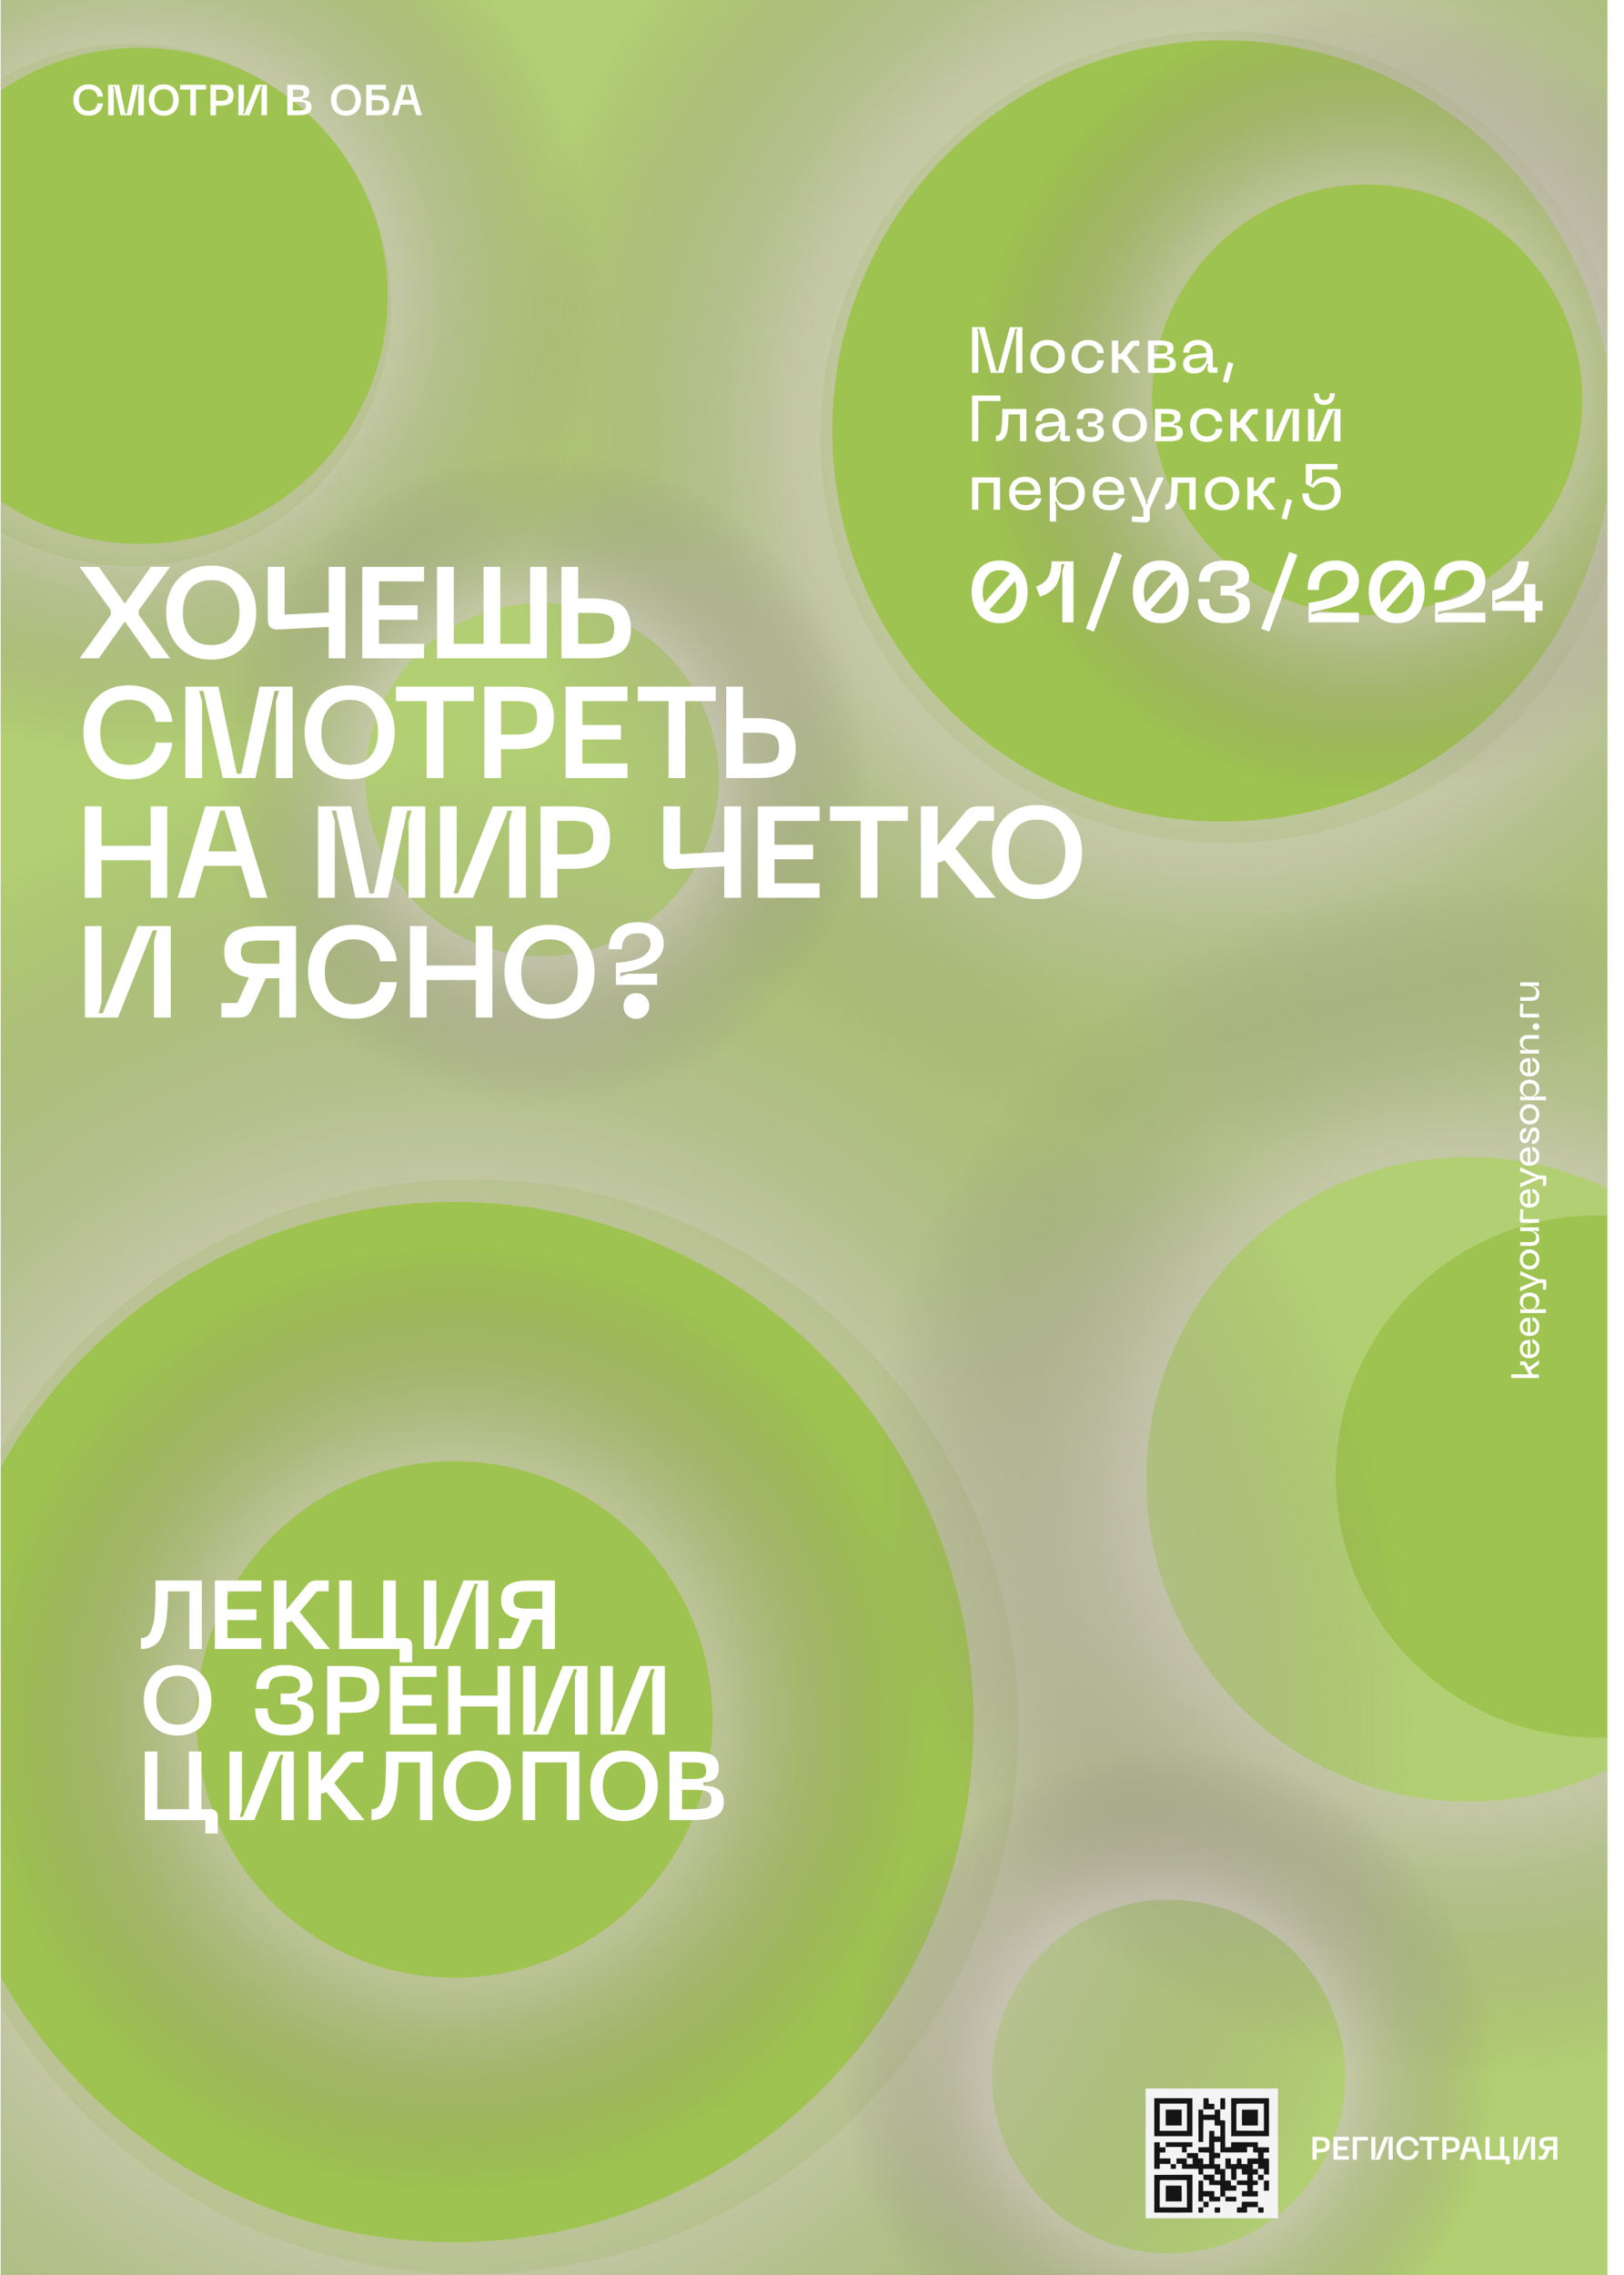 <svg width="95" height="133" viewBox="0 0 95 133" fill="none" xmlns="http://www.w3.org/2000/svg">
<g clip-path="url(#clip0_1410_515)">
<rect width="93.985" height="133" transform="translate(0.044)" fill="#9FC350"/>
<g filter="url(#filter0_f_1410_515)">
<path fill-rule="evenodd" clip-rule="evenodd" d="M-5.313 -9.635H95.596V71.214C94.879 71.111 94.147 71.057 93.402 71.057C84.973 71.057 78.14 77.89 78.14 86.32C78.14 94.749 84.973 101.582 93.402 101.582C94.147 101.582 94.879 101.528 95.596 101.425V133.001H-5.313V25.932C-2.614 30.232 2.17 33.089 7.621 33.089C16.05 33.089 22.884 26.256 22.884 17.827C22.884 9.398 16.05 2.565 7.621 2.565C2.17 2.565 -2.614 5.423 -5.313 9.722V-9.635ZM59.572 100.948C59.572 118.622 45.244 132.949 27.57 132.949C9.896 132.949 -4.431 118.622 -4.431 100.948C-4.431 83.274 9.896 68.946 27.57 68.946C45.244 68.946 59.572 83.274 59.572 100.948ZM71.707 49.279C84.808 49.279 95.429 38.659 95.429 25.558C95.429 12.457 84.808 1.836 71.707 1.836C58.606 1.836 47.986 12.457 47.986 25.558C47.986 38.659 58.606 49.279 71.707 49.279Z" fill="white" fill-opacity="0.2"/>
</g>
<g filter="url(#filter1_f_1410_515)">
<path fill-rule="evenodd" clip-rule="evenodd" d="M26.544 157.145C57.731 157.145 83.013 131.862 83.013 100.675C83.013 69.487 57.731 44.205 26.544 44.205C-4.644 44.205 -29.926 69.487 -29.926 100.675C-29.926 131.862 -4.644 157.145 26.544 157.145ZM26.544 131.082C43.337 131.082 56.95 117.469 56.95 100.675C56.95 83.882 43.337 70.269 26.544 70.269C9.751 70.269 -3.863 83.882 -3.863 100.675C-3.863 117.469 9.751 131.082 26.544 131.082Z" fill="url(#paint0_radial_1410_515)"/>
</g>
<g filter="url(#filter2_f_1410_515)">
<path fill-rule="evenodd" clip-rule="evenodd" d="M71.52 67.608C94.943 67.608 113.931 48.62 113.931 25.197C113.931 1.773 94.943 -17.215 71.52 -17.215C48.096 -17.215 29.108 1.773 29.108 25.197C29.108 48.62 48.096 67.608 71.52 67.608ZM71.52 48.033C84.132 48.033 94.357 37.809 94.357 25.196C94.357 12.584 84.132 2.359 71.52 2.359C58.907 2.359 48.683 12.584 48.683 25.196C48.683 37.809 58.907 48.033 71.52 48.033Z" fill="url(#paint1_radial_1410_515)"/>
</g>
<g filter="url(#filter3_f_1410_515)">
<path fill-rule="evenodd" clip-rule="evenodd" d="M8.179 44.229C23.053 44.229 35.111 32.171 35.111 17.297C35.111 2.423 23.053 -9.635 8.179 -9.635C-6.695 -9.635 -18.753 2.423 -18.753 17.297C-18.753 32.171 -6.695 44.229 8.179 44.229ZM8.179 31.797C16.188 31.797 22.68 25.304 22.68 17.295C22.68 9.286 16.188 2.794 8.179 2.794C0.17 2.794 -6.323 9.286 -6.323 17.295C-6.323 25.304 0.17 31.797 8.179 31.797Z" fill="url(#paint2_radial_1410_515)"/>
</g>
<g filter="url(#filter4_f_1410_515)">
<path fill-rule="evenodd" clip-rule="evenodd" d="M85.894 121.471C105.217 121.471 120.881 105.807 120.881 86.484C120.881 67.16 105.217 51.496 85.894 51.496C66.571 51.496 50.906 67.16 50.906 86.484C50.906 105.807 66.571 121.471 85.894 121.471ZM85.894 105.322C96.298 105.322 104.733 96.887 104.733 86.482C104.733 76.078 96.298 67.643 85.894 67.643C75.489 67.643 67.054 76.078 67.054 86.482C67.054 96.887 75.489 105.322 85.894 105.322Z" fill="url(#paint3_radial_1410_515)"/>
</g>
<g filter="url(#filter5_f_1410_515)">
<path fill-rule="evenodd" clip-rule="evenodd" d="M31.715 64.764C42.314 64.764 50.906 56.172 50.906 45.573C50.906 34.973 42.314 26.381 31.715 26.381C21.115 26.381 12.523 34.973 12.523 45.573C12.523 56.172 21.115 64.764 31.715 64.764ZM31.714 55.907C37.422 55.907 42.048 51.281 42.048 45.573C42.048 39.866 37.422 35.239 31.714 35.239C26.007 35.239 21.38 39.866 21.38 45.573C21.38 51.281 26.007 55.907 31.714 55.907Z" fill="url(#paint4_radial_1410_515)"/>
</g>
<g filter="url(#filter6_f_1410_515)">
<path fill-rule="evenodd" clip-rule="evenodd" d="M68.361 140.585C78.96 140.585 87.553 131.992 87.553 121.393C87.553 110.794 78.96 102.201 68.361 102.201C57.762 102.201 49.169 110.794 49.169 121.393C49.169 131.992 57.762 140.585 68.361 140.585ZM68.361 131.728C74.068 131.728 78.695 127.101 78.695 121.394C78.695 115.686 74.068 111.06 68.361 111.06C62.654 111.06 58.027 115.686 58.027 121.394C58.027 127.101 62.654 131.728 68.361 131.728Z" fill="url(#paint5_radial_1410_515)"/>
</g>
<g filter="url(#filter7_f_1410_515)">
<path fill-rule="evenodd" clip-rule="evenodd" d="M26.584 128.561C42.069 128.561 54.621 116.008 54.621 100.524C54.621 85.039 42.069 72.486 26.584 72.486C11.099 72.486 -1.453 85.039 -1.453 100.524C-1.453 116.008 11.099 128.561 26.584 128.561ZM26.584 115.622C34.922 115.622 41.681 108.863 41.681 100.525C41.681 92.187 34.922 85.428 26.584 85.428C18.247 85.428 11.487 92.187 11.487 100.525C11.487 108.863 18.247 115.622 26.584 115.622Z" fill="url(#paint6_radial_1410_515)"/>
</g>
<g filter="url(#filter8_f_1410_515)">
<path fill-rule="evenodd" clip-rule="evenodd" d="M79.97 46.755C92.882 46.755 103.348 36.289 103.348 23.378C103.348 10.466 92.882 0 79.97 0C67.059 0 56.593 10.466 56.593 23.378C56.593 36.289 67.059 46.755 79.97 46.755ZM79.971 35.966C86.923 35.966 92.559 30.33 92.559 23.378C92.559 16.426 86.923 10.79 79.971 10.79C73.019 10.79 67.383 16.426 67.383 23.378C67.383 30.33 73.019 35.966 79.971 35.966Z" fill="url(#paint7_radial_1410_515)"/>
</g>
<path d="M11.807 92.397V96.406H11.08V93.034H9.829C9.825 93.334 9.817 93.593 9.806 93.813C9.798 94.033 9.781 94.268 9.755 94.518C9.728 94.769 9.692 94.981 9.647 95.155C9.601 95.326 9.539 95.496 9.459 95.667C9.379 95.834 9.285 95.968 9.175 96.071C9.068 96.169 8.936 96.251 8.777 96.315C8.621 96.376 8.443 96.406 8.242 96.406V95.769C8.382 95.769 8.502 95.735 8.6 95.667C8.703 95.599 8.784 95.479 8.845 95.309C8.905 95.134 8.955 94.971 8.993 94.82C9.031 94.664 9.055 94.429 9.067 94.115C9.082 93.8 9.091 93.544 9.095 93.347C9.099 93.146 9.101 92.841 9.101 92.431C9.101 92.416 9.101 92.405 9.101 92.397H11.807ZM12.57 96.406V92.397H15.283V93.034H13.304V94.081H14.998V94.717H13.304V95.769H15.283V96.406H12.57ZM18.433 96.406L17.062 94.757C16.979 94.814 16.876 94.848 16.755 94.859V96.406H16.022V92.397H16.755V94.103L17.966 92.647C18.103 92.481 18.275 92.397 18.484 92.397H19.229V93.034H18.541L17.529 94.24L19.303 96.406H18.433ZM23.683 95.769C23.82 95.769 23.924 95.807 23.996 95.883C24.072 95.955 24.11 96.059 24.11 96.196V97.185H23.376V96.406H19.839V92.397H20.573V95.769H22.421V92.397H23.154V95.769H23.683ZM28.56 96.406H27.826V93.063L27.957 92.585H27.77L26.246 96.406H24.796V92.397H25.523V95.741L25.393 96.219H25.58L27.11 92.397H28.56V96.406ZM32.461 92.397V96.406H31.727V94.683H31.136L30.488 96.105C30.389 96.306 30.218 96.406 29.976 96.406H29.185V95.769H29.89L30.391 94.649C30.042 94.6 29.775 94.488 29.589 94.314C29.403 94.139 29.31 93.88 29.31 93.535C29.31 93.114 29.449 92.82 29.726 92.653C30.006 92.483 30.408 92.397 30.931 92.397H32.461ZM31.727 94.046V93.034H30.857C30.569 93.034 30.36 93.066 30.232 93.131C30.107 93.195 30.044 93.33 30.044 93.535C30.044 93.743 30.107 93.882 30.232 93.95C30.36 94.014 30.569 94.046 30.857 94.046H31.727ZM8.947 100.883C8.591 100.493 8.413 99.998 8.413 99.399C8.413 98.8 8.591 98.307 8.947 97.92C9.307 97.534 9.789 97.34 10.392 97.34C10.994 97.34 11.474 97.536 11.83 97.926C12.187 98.313 12.365 98.804 12.365 99.399C12.365 99.998 12.187 100.493 11.83 100.883C11.474 101.27 10.994 101.463 10.392 101.463C9.789 101.463 9.307 101.27 8.947 100.883ZM9.465 98.364C9.252 98.618 9.146 98.963 9.146 99.399C9.146 99.835 9.252 100.182 9.465 100.44C9.677 100.697 9.986 100.826 10.392 100.826C10.797 100.826 11.104 100.697 11.313 100.44C11.525 100.182 11.631 99.835 11.631 99.399C11.631 98.963 11.525 98.618 11.313 98.364C11.1 98.106 10.793 97.977 10.392 97.977C9.986 97.977 9.677 98.106 9.465 98.364ZM14.926 99.877H15.66C15.66 100.233 15.739 100.481 15.899 100.622C16.058 100.758 16.329 100.826 16.712 100.826C17.026 100.826 17.254 100.777 17.394 100.678C17.538 100.58 17.61 100.426 17.61 100.218C17.61 99.835 17.398 99.643 16.973 99.643H16.416V99.007H16.973C17.36 99.007 17.553 98.842 17.553 98.512C17.553 98.334 17.489 98.201 17.36 98.114C17.235 98.023 17.019 97.977 16.712 97.977C16.344 97.977 16.086 98.036 15.938 98.154C15.791 98.271 15.717 98.466 15.717 98.739H14.983C14.983 98.269 15.137 97.919 15.444 97.687C15.751 97.456 16.174 97.34 16.712 97.34C17.197 97.34 17.58 97.435 17.86 97.625C18.145 97.814 18.287 98.078 18.287 98.415C18.287 98.673 18.211 98.861 18.059 98.978C17.912 99.096 17.694 99.179 17.406 99.228V99.416C17.553 99.442 17.675 99.471 17.77 99.501C17.868 99.532 17.965 99.579 18.059 99.643C18.158 99.704 18.23 99.789 18.276 99.899C18.321 100.009 18.344 100.146 18.344 100.309C18.344 100.68 18.196 100.966 17.9 101.167C17.605 101.365 17.208 101.463 16.712 101.463C16.158 101.463 15.722 101.338 15.404 101.088C15.085 100.834 14.926 100.43 14.926 99.877ZM20.453 97.397C20.669 97.397 20.859 97.409 21.022 97.431C21.189 97.45 21.348 97.49 21.5 97.551C21.651 97.608 21.774 97.687 21.869 97.79C21.968 97.888 22.045 98.019 22.102 98.182C22.159 98.345 22.188 98.538 22.188 98.762C22.188 99.043 22.146 99.276 22.062 99.462C21.983 99.647 21.86 99.789 21.693 99.888C21.53 99.983 21.352 100.049 21.158 100.087C20.965 100.121 20.73 100.138 20.453 100.138H19.873V101.406H19.14L19.14 97.397H20.453ZM20.493 99.501C20.83 99.501 21.075 99.454 21.227 99.359C21.378 99.264 21.454 99.065 21.454 98.762C21.454 98.463 21.378 98.267 21.227 98.176C21.075 98.082 20.83 98.034 20.493 98.034H19.873V99.501H20.493ZM22.819 101.406L22.819 97.397H25.531V98.034H23.552V99.081H25.247V99.717H23.552V100.769H25.531V101.406H22.819ZM29.103 97.397H29.831V101.406H29.103V99.763H26.948V101.406H26.214V97.397H26.948V99.126H29.103V97.397ZM34.363 101.406H33.629V98.063L33.76 97.585H33.572L32.048 101.406H30.598V97.397H31.326V100.741L31.195 101.219H31.383L32.913 97.397H34.363V101.406ZM38.891 101.406H38.158V98.063L38.289 97.585H38.101L36.577 101.406H35.127V97.397H35.855V100.741L35.724 101.219H35.912L37.441 97.397H38.891V101.406ZM12.313 105.769C12.45 105.769 12.554 105.807 12.626 105.883C12.702 105.955 12.74 106.059 12.74 106.196L12.74 107.185H12.007V106.406H8.469V102.397H9.203V105.769H11.051V102.397H11.785V105.769H12.313ZM17.19 106.406H16.457V103.063L16.587 102.585H16.4L14.876 106.406H13.426L13.426 102.397H14.154V105.741L14.023 106.219H14.21L15.74 102.397H17.19V106.406ZM20.454 106.406L19.084 104.757C19 104.814 18.898 104.848 18.776 104.86V106.406H18.043V102.397H18.776V104.103L19.988 102.647C20.124 102.481 20.297 102.397 20.505 102.397H21.25V103.034H20.562L19.55 104.24L21.324 106.406H20.454ZM25.293 102.397L25.293 106.406H24.565L24.565 103.034H23.314C23.31 103.334 23.303 103.593 23.291 103.813C23.284 104.033 23.267 104.268 23.24 104.518C23.214 104.769 23.178 104.981 23.132 105.155C23.087 105.326 23.024 105.496 22.945 105.667C22.865 105.834 22.77 105.968 22.66 106.071C22.554 106.169 22.421 106.251 22.262 106.315C22.107 106.376 21.928 106.406 21.728 106.406V105.769C21.868 105.769 21.987 105.735 22.086 105.667C22.188 105.599 22.27 105.479 22.33 105.309C22.391 105.134 22.44 104.971 22.478 104.82C22.516 104.664 22.541 104.429 22.552 104.115C22.567 103.8 22.577 103.544 22.581 103.347C22.584 103.146 22.586 102.841 22.586 102.431C22.586 102.416 22.586 102.405 22.586 102.397H25.293ZM26.473 105.883C26.116 105.493 25.938 104.998 25.938 104.399C25.938 103.8 26.116 103.307 26.473 102.92C26.833 102.534 27.314 102.34 27.917 102.34C28.52 102.34 28.999 102.536 29.356 102.926C29.712 103.313 29.89 103.804 29.89 104.399C29.89 104.998 29.712 105.493 29.356 105.883C28.999 106.27 28.52 106.463 27.917 106.463C27.314 106.463 26.833 106.27 26.473 105.883ZM26.99 103.364C26.778 103.618 26.672 103.963 26.672 104.399C26.672 104.835 26.778 105.182 26.99 105.44C27.202 105.697 27.511 105.826 27.917 105.826C28.323 105.826 28.63 105.697 28.838 105.44C29.05 105.182 29.157 104.835 29.157 104.399C29.157 103.963 29.05 103.618 28.838 103.364C28.626 103.106 28.319 102.977 27.917 102.977C27.511 102.977 27.202 103.106 26.99 103.364ZM33.889 102.397V106.406H33.155V103.034H31.307L31.307 106.406H30.573L30.573 102.397H33.889ZM35.063 105.883C34.707 105.493 34.529 104.998 34.529 104.399C34.529 103.8 34.707 103.307 35.063 102.92C35.423 102.534 35.905 102.34 36.508 102.34C37.11 102.34 37.59 102.536 37.946 102.926C38.303 103.313 38.481 103.804 38.481 104.399C38.481 104.998 38.303 105.493 37.946 105.883C37.59 106.27 37.11 106.463 36.508 106.463C35.905 106.463 35.423 106.27 35.063 105.883ZM35.581 103.364C35.368 103.618 35.262 103.963 35.262 104.399C35.262 104.835 35.368 105.182 35.581 105.44C35.793 105.697 36.102 105.826 36.508 105.826C36.913 105.826 37.22 105.697 37.429 105.44C37.641 105.182 37.747 104.835 37.747 104.399C37.747 103.963 37.641 103.618 37.429 103.364C37.216 103.106 36.909 102.977 36.508 102.977C36.102 102.977 35.793 103.106 35.581 103.364ZM39.164 106.406L39.164 102.397H40.438C40.999 102.397 41.406 102.467 41.66 102.608C41.918 102.744 42.047 103.002 42.047 103.381C42.047 103.544 42.02 103.681 41.967 103.79C41.918 103.9 41.846 103.984 41.751 104.041C41.657 104.094 41.564 104.132 41.473 104.154C41.382 104.177 41.274 104.192 41.148 104.2V104.393C41.319 104.397 41.467 104.412 41.592 104.439C41.721 104.465 41.846 104.511 41.967 104.575C42.089 104.64 42.181 104.736 42.246 104.865C42.31 104.994 42.343 105.153 42.343 105.343C42.343 105.555 42.299 105.733 42.212 105.877C42.129 106.018 42.003 106.126 41.837 106.202C41.67 106.277 41.486 106.33 41.285 106.361C41.088 106.391 40.853 106.406 40.58 106.406H39.164ZM39.898 104.001H40.512C40.792 104.001 40.995 103.972 41.12 103.916C41.249 103.855 41.313 103.722 41.313 103.518C41.313 103.427 41.3 103.351 41.274 103.29C41.247 103.226 41.213 103.178 41.171 103.148C41.133 103.114 41.075 103.089 40.995 103.074C40.919 103.055 40.849 103.044 40.785 103.04C40.72 103.036 40.629 103.034 40.512 103.034H39.898V104.001ZM39.898 105.769H40.654C40.995 105.769 41.239 105.735 41.387 105.667C41.535 105.599 41.609 105.445 41.609 105.206C41.609 104.971 41.533 104.818 41.382 104.746C41.234 104.674 40.991 104.638 40.654 104.638H39.898V105.769Z" fill="white"/>
<path d="M57.275 33.272C57.565 32.935 57.966 32.767 58.478 32.767C58.99 32.767 59.389 32.935 59.676 33.272C59.966 33.609 60.111 34.051 60.111 34.597C60.111 35.146 59.966 35.589 59.676 35.926C59.389 36.263 58.99 36.431 58.478 36.431C57.966 36.431 57.565 36.263 57.275 35.926C56.985 35.589 56.84 35.146 56.84 34.597C56.84 34.047 56.985 33.606 57.275 33.272ZM58.478 33.333C58.161 33.333 57.917 33.446 57.745 33.672C57.573 33.894 57.487 34.202 57.487 34.597C57.487 34.843 57.519 35.051 57.583 35.223L59.079 33.53C58.918 33.399 58.717 33.333 58.478 33.333ZM58.478 35.865C58.795 35.865 59.037 35.754 59.206 35.532C59.378 35.306 59.464 34.994 59.464 34.597C59.464 34.357 59.433 34.15 59.373 33.975L57.871 35.663C58.033 35.798 58.235 35.865 58.478 35.865ZM60.608 34.298C60.935 34.17 61.167 33.99 61.305 33.758C61.443 33.522 61.514 33.208 61.517 32.817H62.796V36.381H62.144V33.373L62.266 32.984H62.094C62.077 33.227 62.048 33.436 62.008 33.611C61.971 33.786 61.908 33.961 61.821 34.137C61.733 34.309 61.607 34.457 61.442 34.581C61.277 34.703 61.073 34.802 60.83 34.88L60.608 34.298ZM65.167 32.266L65.637 32.443L63.994 36.932L63.524 36.755L65.167 32.266ZM66.7 33.272C66.99 32.935 67.391 32.767 67.903 32.767C68.415 32.767 68.815 32.935 69.101 33.272C69.391 33.609 69.536 34.051 69.536 34.597C69.536 35.146 69.391 35.589 69.101 35.926C68.815 36.263 68.415 36.431 67.903 36.431C67.391 36.431 66.99 36.263 66.7 35.926C66.41 35.589 66.266 35.146 66.266 34.597C66.266 34.047 66.41 33.606 66.7 33.272ZM67.903 33.333C67.587 33.333 67.342 33.446 67.17 33.672C66.998 33.894 66.912 34.202 66.912 34.597C66.912 34.843 66.945 35.051 67.008 35.223L68.505 33.53C68.343 33.399 68.142 33.333 67.903 33.333ZM67.903 35.865C68.22 35.865 68.463 35.754 68.631 35.532C68.803 35.306 68.889 34.994 68.889 34.597C68.889 34.357 68.859 34.15 68.798 33.975L67.297 35.663C67.458 35.798 67.661 35.865 67.903 35.865ZM70.083 35.021H70.735C70.735 35.338 70.805 35.559 70.947 35.683C71.089 35.805 71.328 35.865 71.665 35.865C71.948 35.865 72.152 35.822 72.276 35.734C72.404 35.646 72.469 35.51 72.469 35.324C72.469 34.984 72.278 34.814 71.897 34.814H71.402V34.248H71.897C72.244 34.248 72.418 34.101 72.418 33.808C72.418 33.65 72.361 33.532 72.246 33.454C72.132 33.373 71.938 33.333 71.665 33.333C71.338 33.333 71.109 33.385 70.977 33.49C70.849 33.594 70.785 33.768 70.785 34.01H70.133C70.133 33.589 70.268 33.277 70.538 33.075C70.811 32.87 71.186 32.767 71.665 32.767C72.096 32.767 72.438 32.851 72.691 33.02C72.944 33.188 73.07 33.422 73.07 33.722C73.07 33.951 73.003 34.118 72.868 34.222C72.736 34.327 72.543 34.401 72.287 34.445V34.612C72.418 34.635 72.526 34.661 72.61 34.688C72.698 34.715 72.784 34.757 72.868 34.814C72.955 34.868 73.019 34.944 73.06 35.041C73.1 35.139 73.121 35.26 73.121 35.405C73.121 35.736 72.987 35.99 72.721 36.169C72.458 36.344 72.106 36.431 71.665 36.431C71.176 36.431 70.79 36.32 70.507 36.098C70.224 35.872 70.083 35.513 70.083 35.021ZM75.422 32.266L75.892 32.443L74.249 36.932L73.779 36.755L75.422 32.266ZM76.5 34.485C76.5 33.902 76.648 33.471 76.945 33.191C77.245 32.908 77.637 32.767 78.122 32.767C78.537 32.767 78.869 32.871 79.118 33.08C79.368 33.289 79.492 33.584 79.492 33.965C79.492 34.13 79.467 34.283 79.416 34.425C79.369 34.563 79.305 34.686 79.224 34.794C79.144 34.898 79.036 34.996 78.901 35.087C78.766 35.175 78.626 35.25 78.481 35.314C78.34 35.375 78.166 35.434 77.961 35.491C77.758 35.548 77.563 35.597 77.374 35.638C77.189 35.678 76.972 35.72 76.722 35.764V35.931L77.142 35.815H79.492V36.381H76.55V35.244C76.621 35.233 76.68 35.225 76.727 35.218C76.775 35.212 76.86 35.196 76.985 35.173C77.11 35.149 77.218 35.127 77.309 35.107C77.4 35.084 77.514 35.051 77.652 35.011C77.79 34.967 77.908 34.923 78.006 34.88C78.107 34.833 78.213 34.777 78.325 34.713C78.436 34.645 78.527 34.575 78.598 34.501C78.668 34.426 78.726 34.342 78.769 34.248C78.817 34.15 78.84 34.047 78.84 33.94C78.84 33.754 78.781 33.608 78.663 33.5C78.549 33.389 78.372 33.333 78.132 33.333C77.809 33.333 77.565 33.424 77.4 33.606C77.234 33.788 77.152 34.081 77.152 34.485H76.5ZM80.501 33.272C80.791 32.935 81.192 32.767 81.704 32.767C82.216 32.767 82.616 32.935 82.902 33.272C83.192 33.609 83.337 34.051 83.337 34.597C83.337 35.146 83.192 35.589 82.902 35.926C82.616 36.263 82.216 36.431 81.704 36.431C81.192 36.431 80.791 36.263 80.501 35.926C80.212 35.589 80.067 35.146 80.067 34.597C80.067 34.047 80.212 33.606 80.501 33.272ZM81.704 33.333C81.388 33.333 81.143 33.446 80.971 33.672C80.8 33.894 80.714 34.202 80.714 34.597C80.714 34.843 80.746 35.051 80.81 35.223L82.306 33.53C82.144 33.399 81.944 33.333 81.704 33.333ZM81.704 35.865C82.021 35.865 82.264 35.754 82.432 35.532C82.604 35.306 82.69 34.994 82.69 34.597C82.69 34.357 82.66 34.15 82.599 33.975L81.098 35.663C81.26 35.798 81.462 35.865 81.704 35.865ZM83.899 34.485C83.899 33.902 84.047 33.471 84.344 33.191C84.644 32.908 85.036 32.767 85.522 32.767C85.936 32.767 86.268 32.871 86.517 33.08C86.767 33.289 86.891 33.584 86.891 33.965C86.891 34.13 86.866 34.283 86.816 34.425C86.768 34.563 86.704 34.686 86.623 34.794C86.543 34.898 86.435 34.996 86.3 35.087C86.165 35.175 86.025 35.25 85.88 35.314C85.739 35.375 85.565 35.434 85.36 35.491C85.158 35.548 84.962 35.597 84.773 35.638C84.588 35.678 84.371 35.72 84.121 35.764V35.931L84.541 35.815H86.891V36.381H83.95V35.244C84.02 35.233 84.079 35.225 84.126 35.218C84.174 35.212 84.26 35.196 84.384 35.173C84.509 35.149 84.617 35.127 84.708 35.107C84.799 35.084 84.913 35.051 85.052 35.011C85.19 34.967 85.308 34.923 85.405 34.88C85.506 34.833 85.612 34.777 85.724 34.713C85.835 34.645 85.926 34.575 85.997 34.501C86.067 34.426 86.125 34.342 86.168 34.248C86.216 34.15 86.239 34.047 86.239 33.94C86.239 33.754 86.18 33.608 86.062 33.5C85.948 33.389 85.771 33.333 85.532 33.333C85.208 33.333 84.964 33.424 84.799 33.606C84.634 33.788 84.551 34.081 84.551 34.485H83.899ZM90.236 35.137V35.703H89.816V36.381H89.169V35.703H87.294V34.526C87.722 34.415 88.067 34.212 88.33 33.919C88.596 33.626 88.749 33.259 88.79 32.817H89.437C89.393 33.377 89.206 33.85 88.876 34.238C88.549 34.622 88.079 34.905 87.466 35.087V35.259L87.885 35.137H89.169V34.147H89.816V35.137H90.236Z" fill="white"/>
<path d="M56.862 21.797V19.124H57.597L58.283 21.695H58.386L59.072 19.124H59.807V21.797H59.44V19.477L59.5 19.227H59.402L58.7 21.797H57.965L57.267 19.227H57.165L57.229 19.477V21.797H56.862ZM60.271 20.849C60.271 20.564 60.365 20.33 60.552 20.148C60.739 19.963 60.983 19.871 61.283 19.871C61.582 19.871 61.824 19.963 62.011 20.148C62.198 20.33 62.292 20.564 62.292 20.849C62.292 21.137 62.198 21.373 62.011 21.558C61.824 21.742 61.582 21.835 61.283 21.835C60.983 21.835 60.739 21.744 60.552 21.562C60.365 21.377 60.271 21.14 60.271 20.849ZM60.639 20.849C60.639 21.046 60.696 21.207 60.81 21.331C60.923 21.454 61.081 21.516 61.283 21.516C61.483 21.516 61.639 21.454 61.75 21.331C61.864 21.207 61.92 21.046 61.92 20.849C61.92 20.654 61.864 20.497 61.75 20.375C61.639 20.251 61.483 20.189 61.283 20.189C61.081 20.189 60.923 20.251 60.81 20.375C60.696 20.497 60.639 20.654 60.639 20.849ZM62.687 20.849C62.687 20.564 62.775 20.33 62.952 20.148C63.129 19.963 63.367 19.871 63.665 19.871C63.89 19.871 64.092 19.936 64.272 20.064C64.451 20.193 64.551 20.384 64.571 20.637H64.2C64.177 20.483 64.117 20.37 64.021 20.299C63.925 20.226 63.806 20.189 63.665 20.189C63.465 20.189 63.314 20.251 63.21 20.375C63.106 20.497 63.055 20.654 63.055 20.849C63.055 21.046 63.106 21.207 63.21 21.331C63.314 21.454 63.465 21.516 63.665 21.516C63.806 21.516 63.925 21.481 64.021 21.41C64.117 21.337 64.177 21.223 64.2 21.069H64.571C64.551 21.322 64.451 21.513 64.272 21.641C64.092 21.77 63.89 21.835 63.665 21.835C63.367 21.835 63.129 21.742 62.952 21.558C62.775 21.373 62.687 21.137 62.687 20.849ZM66.694 21.797H66.273L65.655 21.001C65.615 21.006 65.582 21.008 65.557 21.008H65.413V21.797H65.045V19.909H65.413V20.682H65.568L66.038 20.049C66.106 19.956 66.206 19.909 66.338 19.909H66.645V20.227H66.338L65.921 20.781L66.694 21.797ZM67.157 21.797V19.909H67.877C68.127 19.909 68.318 19.942 68.45 20.008C68.581 20.073 68.647 20.191 68.647 20.36C68.647 20.499 68.609 20.599 68.533 20.66C68.457 20.718 68.369 20.751 68.268 20.758V20.857C68.614 20.862 68.787 21.01 68.787 21.3C68.787 21.631 68.531 21.797 68.017 21.797H67.157ZM67.513 20.678H67.877C68.037 20.678 68.145 20.665 68.203 20.637C68.261 20.607 68.29 20.535 68.29 20.421C68.29 20.325 68.26 20.263 68.2 20.235C68.139 20.205 68.031 20.189 67.877 20.189H67.513V20.678ZM67.513 21.516H68.017C68.167 21.516 68.273 21.499 68.336 21.463C68.399 21.428 68.431 21.357 68.431 21.251C68.431 21.135 68.399 21.058 68.336 21.02C68.273 20.979 68.167 20.959 68.017 20.959H67.513V21.516ZM69.208 21.274C69.208 20.95 69.423 20.763 69.852 20.713L70.576 20.637C70.561 20.328 70.393 20.174 70.072 20.174C69.928 20.174 69.809 20.211 69.716 20.284C69.623 20.355 69.576 20.465 69.576 20.614H69.219C69.219 20.402 69.296 20.225 69.451 20.083C69.605 19.942 69.812 19.871 70.072 19.871C70.338 19.871 70.549 19.948 70.705 20.102C70.865 20.256 70.944 20.465 70.944 20.728V21.478H71.221V21.797H70.868C70.795 21.797 70.737 21.777 70.694 21.736C70.654 21.696 70.633 21.638 70.633 21.562V21.475L70.69 21.274H70.592C70.498 21.648 70.251 21.835 69.849 21.835C69.717 21.835 69.606 21.816 69.515 21.778C69.424 21.74 69.358 21.689 69.318 21.626C69.278 21.563 69.248 21.504 69.231 21.448C69.216 21.392 69.208 21.334 69.208 21.274ZM69.576 21.221C69.576 21.317 69.605 21.39 69.663 21.441C69.724 21.491 69.803 21.516 69.902 21.516C70.104 21.516 70.267 21.458 70.391 21.342C70.515 21.223 70.576 21.074 70.576 20.895L69.917 20.963C69.798 20.978 69.711 21.005 69.655 21.043C69.602 21.08 69.576 21.14 69.576 21.221ZM71.841 21.164L72.148 21.247L71.837 22.392L71.53 22.309L71.841 21.164ZM56.862 25.797V23.124H58.526V23.443H57.229V25.797H56.862ZM60.039 23.909V25.797H59.667V24.227H58.996C58.994 24.414 58.989 24.57 58.981 24.694C58.976 24.817 58.965 24.945 58.947 25.077C58.932 25.206 58.907 25.31 58.871 25.391C58.839 25.47 58.795 25.543 58.742 25.611C58.692 25.677 58.626 25.725 58.545 25.755C58.467 25.783 58.373 25.797 58.265 25.797V25.478C58.429 25.478 58.53 25.37 58.568 25.152C58.608 24.935 58.629 24.521 58.629 23.909H60.039ZM60.573 25.274C60.573 24.95 60.788 24.763 61.218 24.713L61.941 24.637C61.926 24.328 61.758 24.174 61.437 24.174C61.293 24.174 61.175 24.211 61.081 24.284C60.987 24.355 60.941 24.465 60.941 24.614H60.584C60.584 24.402 60.661 24.225 60.816 24.083C60.97 23.942 61.177 23.871 61.437 23.871C61.703 23.871 61.914 23.948 62.07 24.102C62.23 24.256 62.309 24.465 62.309 24.728V25.478H62.586V25.797H62.233C62.16 25.797 62.102 25.777 62.059 25.736C62.019 25.696 61.998 25.638 61.998 25.562V25.475L62.055 25.274H61.957C61.863 25.648 61.615 25.835 61.214 25.835C61.082 25.835 60.971 25.816 60.88 25.778C60.789 25.74 60.723 25.689 60.683 25.626C60.642 25.563 60.613 25.504 60.596 25.448C60.581 25.392 60.573 25.334 60.573 25.274ZM60.941 25.221C60.941 25.317 60.97 25.39 61.028 25.441C61.089 25.491 61.168 25.516 61.267 25.516C61.469 25.516 61.632 25.458 61.756 25.342C61.88 25.223 61.941 25.074 61.941 24.895L61.282 24.963C61.163 24.978 61.076 25.005 61.02 25.043C60.967 25.08 60.941 25.14 60.941 25.221ZM62.971 25.061H63.327C63.327 25.248 63.363 25.377 63.433 25.448C63.504 25.519 63.628 25.554 63.805 25.554C63.954 25.554 64.06 25.529 64.123 25.478C64.187 25.425 64.218 25.343 64.218 25.232C64.218 25.04 64.109 24.944 63.892 24.944H63.65V24.663H63.892C63.996 24.663 64.069 24.642 64.112 24.599C64.157 24.556 64.18 24.491 64.18 24.406C64.18 24.322 64.151 24.259 64.093 24.216C64.037 24.173 63.936 24.152 63.79 24.152C63.623 24.152 63.511 24.178 63.452 24.231C63.394 24.284 63.365 24.374 63.365 24.5H63.009C63.009 24.298 63.073 24.143 63.202 24.034C63.334 23.925 63.529 23.871 63.79 23.871C64.027 23.871 64.211 23.918 64.34 24.011C64.471 24.102 64.537 24.221 64.537 24.368C64.537 24.598 64.409 24.725 64.154 24.751V24.853C64.28 24.868 64.381 24.91 64.457 24.978C64.535 25.046 64.575 25.145 64.575 25.274C64.575 25.446 64.506 25.582 64.37 25.683C64.236 25.784 64.048 25.835 63.805 25.835C63.249 25.835 62.971 25.577 62.971 25.061ZM65.075 24.849C65.075 24.564 65.168 24.33 65.355 24.148C65.542 23.963 65.786 23.871 66.087 23.871C66.385 23.871 66.628 23.963 66.815 24.148C67.002 24.33 67.095 24.564 67.095 24.849C67.095 25.137 67.002 25.373 66.815 25.558C66.628 25.742 66.385 25.835 66.087 25.835C65.786 25.835 65.542 25.744 65.355 25.562C65.168 25.377 65.075 25.14 65.075 24.849ZM65.442 24.849C65.442 25.046 65.499 25.207 65.613 25.331C65.727 25.454 65.885 25.516 66.087 25.516C66.287 25.516 66.442 25.454 66.553 25.331C66.667 25.207 66.724 25.046 66.724 24.849C66.724 24.654 66.667 24.497 66.553 24.375C66.442 24.251 66.287 24.189 66.087 24.189C65.885 24.189 65.727 24.251 65.613 24.375C65.499 24.497 65.442 24.654 65.442 24.849ZM67.566 25.797V23.909H68.286C68.537 23.909 68.727 23.942 68.859 24.008C68.99 24.073 69.056 24.191 69.056 24.36C69.056 24.499 69.018 24.599 68.942 24.66C68.866 24.718 68.778 24.751 68.677 24.758V24.857C69.023 24.862 69.196 25.01 69.196 25.3C69.196 25.631 68.94 25.797 68.427 25.797H67.566ZM67.922 24.678H68.286C68.445 24.678 68.554 24.665 68.612 24.637C68.67 24.607 68.7 24.535 68.7 24.421C68.7 24.325 68.669 24.263 68.609 24.235C68.548 24.205 68.441 24.189 68.286 24.189H67.922V24.678ZM67.922 25.516H68.427C68.576 25.516 68.682 25.499 68.745 25.463C68.808 25.428 68.84 25.357 68.84 25.251C68.84 25.135 68.808 25.058 68.745 25.02C68.682 24.979 68.576 24.959 68.427 24.959H67.922V25.516ZM69.617 24.849C69.617 24.564 69.705 24.33 69.882 24.148C70.059 23.963 70.297 23.871 70.595 23.871C70.82 23.871 71.022 23.936 71.202 24.064C71.381 24.193 71.481 24.384 71.501 24.637H71.13C71.107 24.483 71.047 24.37 70.951 24.299C70.855 24.226 70.737 24.189 70.595 24.189C70.395 24.189 70.244 24.251 70.14 24.375C70.037 24.497 69.985 24.654 69.985 24.849C69.985 25.046 70.037 25.207 70.14 25.331C70.244 25.454 70.395 25.516 70.595 25.516C70.737 25.516 70.855 25.481 70.951 25.41C71.047 25.337 71.107 25.223 71.13 25.069H71.501C71.481 25.322 71.381 25.513 71.202 25.641C71.022 25.77 70.82 25.835 70.595 25.835C70.297 25.835 70.059 25.742 69.882 25.558C69.705 25.373 69.617 25.137 69.617 24.849ZM73.624 25.797H73.203L72.585 25.001C72.545 25.006 72.512 25.008 72.487 25.008H72.343V25.797H71.975V23.909H72.343V24.682H72.498L72.968 24.049C73.037 23.956 73.136 23.909 73.268 23.909H73.575V24.227H73.268L72.851 24.781L73.624 25.797ZM75.983 25.797H75.611V24.216L75.675 24.008H75.573L74.823 25.797H74.087V23.909H74.455V25.482L74.39 25.695H74.493L75.243 23.909H75.983V25.797ZM78.083 22.995C78.083 23.195 78.029 23.358 77.92 23.484C77.814 23.608 77.664 23.67 77.469 23.67C77.274 23.67 77.124 23.608 77.018 23.484C76.912 23.358 76.859 23.195 76.859 22.995H77.15C77.15 23.134 77.176 23.235 77.226 23.299C77.277 23.359 77.358 23.39 77.469 23.39C77.58 23.39 77.661 23.359 77.712 23.299C77.765 23.235 77.791 23.134 77.791 22.995H78.083ZM78.413 25.797H78.041V24.216L78.106 24.008H78.004L77.253 25.797H76.517V23.909H76.885V25.482L76.821 25.695H76.923L77.674 23.909H78.413V25.797ZM58.496 27.909V29.797H58.128V28.227H57.229V29.797H56.862V27.909H58.496ZM59.035 28.826C59.035 28.528 59.12 28.294 59.289 28.125C59.461 27.956 59.686 27.871 59.964 27.871C60.239 27.871 60.459 27.953 60.623 28.117C60.788 28.279 60.87 28.503 60.87 28.788V28.925H59.391C59.399 29.104 59.452 29.25 59.55 29.361C59.651 29.472 59.806 29.528 60.013 29.528C60.316 29.528 60.501 29.396 60.566 29.134H60.934C60.896 29.315 60.801 29.478 60.65 29.622C60.501 29.764 60.288 29.835 60.013 29.835C59.687 29.835 59.442 29.74 59.278 29.55C59.116 29.361 59.035 29.12 59.035 28.826ZM59.391 28.667H60.513C60.513 28.526 60.465 28.408 60.369 28.315C60.276 28.221 60.141 28.174 59.964 28.174C59.787 28.174 59.646 28.222 59.543 28.318C59.442 28.412 59.391 28.528 59.391 28.667ZM61.408 27.909H61.776V28.152L61.711 28.39H61.813C61.859 28.236 61.945 28.111 62.071 28.015C62.197 27.919 62.364 27.871 62.572 27.871C62.842 27.871 63.057 27.963 63.216 28.148C63.378 28.332 63.459 28.567 63.459 28.853C63.459 29.139 63.378 29.373 63.216 29.558C63.057 29.742 62.842 29.835 62.572 29.835C62.364 29.835 62.197 29.787 62.071 29.691C61.945 29.595 61.859 29.468 61.813 29.312H61.711L61.776 29.554V30.491H61.408V27.909ZM61.957 28.356C61.836 28.465 61.776 28.631 61.776 28.853C61.776 29.075 61.836 29.242 61.957 29.353C62.081 29.462 62.244 29.516 62.447 29.516C62.644 29.516 62.8 29.462 62.917 29.353C63.033 29.242 63.091 29.075 63.091 28.853C63.091 28.631 63.033 28.465 62.917 28.356C62.8 28.245 62.644 28.189 62.447 28.189C62.244 28.189 62.081 28.245 61.957 28.356ZM63.922 28.826C63.922 28.528 64.006 28.294 64.175 28.125C64.347 27.956 64.572 27.871 64.85 27.871C65.126 27.871 65.346 27.953 65.51 28.117C65.674 28.279 65.756 28.503 65.756 28.788V28.925H64.278C64.285 29.104 64.338 29.25 64.437 29.361C64.538 29.472 64.692 29.528 64.9 29.528C65.203 29.528 65.387 29.396 65.453 29.134H65.821C65.783 29.315 65.688 29.478 65.536 29.622C65.387 29.764 65.175 29.835 64.9 29.835C64.573 29.835 64.328 29.74 64.164 29.55C64.002 29.361 63.922 29.12 63.922 28.826ZM64.278 28.667H65.4C65.4 28.526 65.352 28.408 65.256 28.315C65.162 28.221 65.027 28.174 64.85 28.174C64.673 28.174 64.533 28.222 64.43 28.318C64.328 28.412 64.278 28.528 64.278 28.667ZM67.677 27.909H68.087L67.257 29.759V30.297C67.257 30.469 67.166 30.551 66.984 30.544L66.214 30.51V30.191L66.885 30.218V29.759L66.055 27.909H66.46L67.022 29.289V29.467H67.12V29.289L67.677 27.909ZM69.942 27.909V29.797H69.57V28.227H68.899C68.897 28.414 68.892 28.57 68.884 28.694C68.879 28.817 68.868 28.945 68.85 29.077C68.835 29.206 68.81 29.31 68.774 29.391C68.741 29.47 68.698 29.543 68.645 29.611C68.595 29.677 68.529 29.725 68.448 29.755C68.37 29.783 68.276 29.797 68.168 29.797V29.478C68.332 29.478 68.433 29.37 68.471 29.152C68.511 28.935 68.532 28.521 68.532 27.909H69.942ZM70.476 28.849C70.476 28.564 70.569 28.33 70.756 28.148C70.943 27.963 71.187 27.871 71.488 27.871C71.786 27.871 72.029 27.963 72.216 28.148C72.403 28.33 72.496 28.564 72.496 28.849C72.496 29.137 72.403 29.373 72.216 29.558C72.029 29.742 71.786 29.835 71.488 29.835C71.187 29.835 70.943 29.744 70.756 29.562C70.569 29.377 70.476 29.14 70.476 28.849ZM70.844 28.849C70.844 29.046 70.9 29.207 71.014 29.331C71.128 29.454 71.286 29.516 71.488 29.516C71.688 29.516 71.843 29.454 71.954 29.331C72.068 29.207 72.125 29.046 72.125 28.849C72.125 28.654 72.068 28.497 71.954 28.375C71.843 28.251 71.688 28.189 71.488 28.189C71.286 28.189 71.128 28.251 71.014 28.375C70.9 28.497 70.844 28.654 70.844 28.849ZM74.616 29.797H74.195L73.578 29.001C73.537 29.006 73.504 29.008 73.479 29.008H73.335V29.797L72.967 29.797V27.909L73.335 27.909V28.682H73.49L73.96 28.049C74.029 27.956 74.129 27.909 74.26 27.909H74.567V28.227H74.26L73.843 28.781L74.616 29.797ZM75.276 29.164L75.583 29.247L75.273 30.392L74.966 30.309L75.276 29.164ZM76.183 28.841H76.555C76.555 29.291 76.812 29.516 77.328 29.516C77.566 29.516 77.747 29.456 77.874 29.334C78 29.21 78.063 29.034 78.063 28.804C78.063 28.607 78.015 28.455 77.919 28.349C77.826 28.243 77.684 28.189 77.495 28.189C77.214 28.189 76.996 28.305 76.839 28.535L76.384 28.292V27.124H78.238V27.443H76.752V28.038L76.691 28.277L76.774 28.326C76.85 28.187 76.958 28.077 77.097 27.996C77.236 27.913 77.396 27.871 77.578 27.871C77.838 27.871 78.046 27.956 78.2 28.125C78.354 28.292 78.431 28.522 78.431 28.815C78.431 29.139 78.331 29.39 78.132 29.569C77.932 29.746 77.664 29.835 77.328 29.835C76.974 29.835 76.695 29.75 76.49 29.581C76.285 29.409 76.183 29.163 76.183 28.841Z" fill="white"/>
<path d="M4.29 5.846C4.29 5.582 4.37 5.363 4.53 5.192C4.69 5.018 4.904 4.931 5.172 4.931C5.413 4.931 5.608 4.995 5.758 5.123C5.908 5.25 5.997 5.423 6.024 5.644H5.698C5.677 5.506 5.621 5.4 5.528 5.326C5.437 5.251 5.32 5.214 5.177 5.214C5 5.214 4.862 5.271 4.762 5.384C4.665 5.495 4.616 5.649 4.616 5.846C4.616 6.043 4.665 6.198 4.762 6.311C4.862 6.424 5 6.48 5.177 6.48C5.32 6.48 5.437 6.443 5.528 6.369C5.621 6.293 5.677 6.186 5.698 6.048H6.024C5.997 6.271 5.908 6.446 5.758 6.574C5.608 6.7 5.413 6.764 5.172 6.764C4.904 6.764 4.69 6.678 4.53 6.506C4.37 6.332 4.29 6.112 4.29 5.846ZM6.328 6.738V4.957H6.972L7.331 6.655H7.415L7.773 4.957H8.418V6.738H8.092V5.252L8.153 5.04H8.067L7.693 6.738L7.056 6.738L6.679 5.04H6.596L6.654 5.252V6.738H6.328ZM8.94 6.506C8.782 6.332 8.703 6.112 8.703 5.846C8.703 5.58 8.782 5.361 8.94 5.189C9.1 5.017 9.314 4.931 9.582 4.931C9.85 4.931 10.063 5.018 10.222 5.192C10.38 5.363 10.459 5.582 10.459 5.846C10.459 6.112 10.38 6.332 10.222 6.506C10.063 6.678 9.85 6.764 9.582 6.764C9.314 6.764 9.1 6.678 8.94 6.506ZM9.17 5.386C9.076 5.499 9.029 5.652 9.029 5.846C9.029 6.04 9.076 6.194 9.17 6.309C9.265 6.423 9.402 6.48 9.582 6.48C9.762 6.48 9.899 6.423 9.992 6.309C10.086 6.194 10.133 6.04 10.133 5.846C10.133 5.652 10.086 5.499 9.992 5.386C9.897 5.272 9.761 5.214 9.582 5.214C9.402 5.214 9.265 5.272 9.17 5.386ZM12.053 4.957V5.24H11.459V6.738H11.133V5.24H10.534V4.957H12.053ZM12.893 4.957C12.989 4.957 13.073 4.962 13.146 4.972C13.22 4.98 13.29 4.998 13.358 5.025C13.425 5.05 13.48 5.085 13.522 5.131C13.566 5.175 13.601 5.233 13.626 5.305C13.651 5.378 13.664 5.464 13.664 5.563C13.664 5.688 13.645 5.791 13.608 5.874C13.573 5.957 13.518 6.02 13.444 6.063C13.371 6.106 13.292 6.135 13.206 6.152C13.12 6.167 13.016 6.175 12.893 6.175H12.635V6.738H12.309V4.957L12.893 4.957ZM12.911 5.892C13.06 5.892 13.169 5.871 13.237 5.828C13.304 5.786 13.338 5.698 13.338 5.563C13.338 5.43 13.304 5.343 13.237 5.303C13.169 5.261 13.06 5.24 12.911 5.24H12.635V5.892H12.911ZM15.62 6.738H15.294V5.252L15.352 5.04H15.268L14.591 6.738H13.947V4.957H14.27V6.443L14.212 6.655H14.295L14.975 4.957H15.62V6.738ZM16.809 6.738V4.957H17.376C17.625 4.957 17.806 4.988 17.919 5.05C18.034 5.111 18.091 5.225 18.091 5.394C18.091 5.466 18.079 5.527 18.055 5.576C18.034 5.625 18.002 5.662 17.959 5.687C17.917 5.711 17.876 5.727 17.836 5.737C17.795 5.748 17.747 5.754 17.692 5.758V5.844C17.767 5.845 17.833 5.852 17.889 5.864C17.946 5.876 18.002 5.896 18.055 5.924C18.109 5.953 18.151 5.996 18.179 6.053C18.208 6.111 18.222 6.181 18.222 6.266C18.222 6.36 18.203 6.439 18.164 6.503C18.127 6.566 18.071 6.614 17.997 6.647C17.923 6.681 17.841 6.705 17.752 6.718C17.665 6.732 17.56 6.738 17.439 6.738H16.809ZM17.136 5.669H17.408C17.533 5.669 17.623 5.657 17.679 5.631C17.736 5.604 17.765 5.545 17.765 5.454C17.765 5.414 17.759 5.38 17.747 5.353C17.735 5.325 17.72 5.304 17.702 5.29C17.685 5.275 17.659 5.264 17.623 5.257C17.59 5.249 17.558 5.244 17.53 5.242C17.501 5.24 17.461 5.24 17.408 5.24H17.136V5.669ZM17.136 6.455H17.472C17.623 6.455 17.732 6.44 17.798 6.41C17.863 6.379 17.896 6.311 17.896 6.205C17.896 6.101 17.863 6.032 17.795 6C17.729 5.968 17.622 5.952 17.472 5.952H17.136V6.455ZM19.598 6.506C19.44 6.332 19.361 6.112 19.361 5.846C19.361 5.58 19.44 5.361 19.598 5.189C19.758 5.017 19.972 4.931 20.24 4.931C20.508 4.931 20.721 5.018 20.88 5.192C21.038 5.363 21.117 5.582 21.117 5.846C21.117 6.112 21.038 6.332 20.88 6.506C20.721 6.678 20.508 6.764 20.24 6.764C19.972 6.764 19.758 6.678 19.598 6.506ZM19.828 5.386C19.734 5.499 19.687 5.652 19.687 5.846C19.687 6.04 19.734 6.194 19.828 6.309C19.923 6.423 20.06 6.48 20.24 6.48C20.421 6.48 20.557 6.423 20.65 6.309C20.744 6.194 20.791 6.04 20.791 5.846C20.791 5.652 20.744 5.499 20.65 5.386C20.555 5.272 20.419 5.214 20.24 5.214C20.06 5.214 19.923 5.272 19.828 5.386ZM22.022 5.571C22.113 5.571 22.194 5.576 22.262 5.586C22.333 5.594 22.402 5.611 22.47 5.636C22.537 5.662 22.592 5.695 22.634 5.737C22.676 5.78 22.71 5.836 22.735 5.907C22.762 5.978 22.776 6.061 22.776 6.157C22.776 6.275 22.757 6.374 22.72 6.453C22.683 6.532 22.628 6.592 22.556 6.632C22.483 6.673 22.405 6.7 22.321 6.716C22.238 6.731 22.139 6.738 22.022 6.738H21.421V4.957H22.576V5.24H21.747V5.571H22.022ZM22.022 6.455C22.183 6.455 22.294 6.437 22.356 6.4C22.418 6.361 22.45 6.28 22.45 6.157C22.45 6.032 22.418 5.951 22.356 5.912C22.294 5.873 22.183 5.854 22.022 5.854H21.747V6.455H22.022ZM24.355 6.738L24.171 6.117H23.448L23.264 6.738H22.935L23.474 4.957H24.143L24.684 6.738H24.355ZM23.532 5.833H24.085L23.85 5.04H23.767L23.532 5.833Z" fill="white"/>
<path d="M4.657 38.486L6.484 35.946V35.673L4.657 33.141H5.779L7.303 35.287L8.827 33.141H9.949L8.114 35.673V35.946L9.949 38.486H8.827L7.303 36.333L5.779 38.486H4.657ZM10.432 37.789C9.957 37.268 9.719 36.608 9.719 35.81C9.719 35.011 9.957 34.354 10.432 33.839C10.912 33.323 11.554 33.065 12.357 33.065C13.161 33.065 13.801 33.325 14.276 33.846C14.751 34.362 14.989 35.016 14.989 35.81C14.989 36.608 14.751 37.268 14.276 37.789C13.801 38.304 13.161 38.562 12.357 38.562C11.554 38.562 10.912 38.304 10.432 37.789ZM11.122 34.43C10.839 34.769 10.697 35.229 10.697 35.81C10.697 36.391 10.839 36.854 11.122 37.197C11.405 37.541 11.817 37.713 12.357 37.713C12.898 37.713 13.308 37.541 13.586 37.197C13.869 36.854 14.01 36.391 14.01 35.81C14.01 35.229 13.869 34.769 13.586 34.43C13.303 34.086 12.893 33.914 12.357 33.914C11.817 33.914 11.405 34.086 11.122 34.43ZM19.23 33.141H20.208V38.486H19.23V36.651L16.273 36.803C16.076 36.813 15.924 36.77 15.818 36.674C15.717 36.573 15.666 36.424 15.666 36.227V33.141H16.645V35.931L19.23 35.802V33.141ZM21.19 38.486V33.141H24.807V33.99H22.168V35.385H24.427V36.234H22.168V37.637H24.807V38.486H21.19ZM31.01 33.141H31.988V38.486H25.566V33.141H26.544V37.637H28.288V33.141H29.266V37.637H31.01V33.141ZM33.822 33.141V34.983H34.649C34.922 34.983 35.162 34.999 35.369 35.029C35.581 35.054 35.789 35.105 35.991 35.181C36.193 35.256 36.357 35.358 36.484 35.484C36.61 35.61 36.711 35.78 36.787 35.992C36.868 36.204 36.908 36.454 36.908 36.742C36.908 37.096 36.853 37.392 36.741 37.63C36.63 37.867 36.466 38.047 36.249 38.168C36.031 38.289 35.796 38.373 35.543 38.418C35.296 38.464 34.998 38.486 34.649 38.486H32.844V33.141H33.822ZM33.822 37.637H34.649C35.129 37.637 35.463 37.581 35.65 37.47C35.837 37.354 35.93 37.111 35.93 36.742C35.93 36.368 35.837 36.123 35.65 36.007C35.463 35.891 35.129 35.833 34.649 35.833H33.822V37.637ZM4.884 42.81C4.884 42.016 5.124 41.362 5.604 40.846C6.085 40.325 6.726 40.065 7.53 40.065C8.253 40.065 8.839 40.257 9.289 40.642C9.739 41.021 10.004 41.541 10.085 42.203H9.107C9.047 41.789 8.877 41.47 8.599 41.248C8.326 41.026 7.975 40.914 7.545 40.914C7.015 40.914 6.6 41.084 6.302 41.422C6.009 41.756 5.862 42.218 5.862 42.81C5.862 43.401 6.009 43.866 6.302 44.205C6.6 44.544 7.015 44.713 7.545 44.713C7.975 44.713 8.326 44.602 8.599 44.379C8.877 44.152 9.047 43.831 9.107 43.416H10.085C10.004 44.084 9.739 44.609 9.289 44.993C8.839 45.373 8.253 45.562 7.53 45.562C6.726 45.562 6.085 45.304 5.604 44.789C5.124 44.268 4.884 43.608 4.884 42.81ZM10.846 45.486V40.141H12.78L13.856 45.236H14.107L15.183 40.141H17.116V45.486H16.138V41.028L16.32 40.391H16.063L14.941 45.486H13.03L11.9 40.391H11.65L11.824 41.028V45.486H10.846ZM18.532 44.789C18.057 44.268 17.819 43.608 17.819 42.81C17.819 42.011 18.057 41.354 18.532 40.839C19.012 40.323 19.654 40.065 20.458 40.065C21.262 40.065 21.901 40.325 22.376 40.846C22.851 41.362 23.089 42.016 23.089 42.81C23.089 43.608 22.851 44.268 22.376 44.789C21.901 45.304 21.262 45.562 20.458 45.562C19.654 45.562 19.012 45.304 18.532 44.789ZM19.222 41.43C18.939 41.769 18.797 42.229 18.797 42.81C18.797 43.391 18.939 43.854 19.222 44.197C19.505 44.541 19.917 44.713 20.458 44.713C20.999 44.713 21.408 44.541 21.686 44.197C21.969 43.854 22.111 43.391 22.111 42.81C22.111 42.229 21.969 41.769 21.686 41.43C21.403 41.086 20.994 40.914 20.458 40.914C19.917 40.914 19.505 41.086 19.222 41.43ZM27.718 40.141V40.99H25.937V45.486H24.959V40.99H23.162V40.141H27.718ZM30.087 40.141C30.375 40.141 30.627 40.156 30.845 40.187C31.067 40.212 31.279 40.265 31.482 40.346C31.684 40.422 31.848 40.528 31.974 40.664C32.106 40.796 32.209 40.97 32.285 41.187C32.361 41.405 32.399 41.663 32.399 41.961C32.399 42.335 32.343 42.646 32.232 42.893C32.126 43.141 31.962 43.331 31.739 43.462C31.522 43.588 31.285 43.677 31.027 43.727C30.769 43.773 30.456 43.796 30.087 43.796H29.313V45.486H28.335V40.141H30.087ZM30.14 42.946C30.589 42.946 30.916 42.883 31.118 42.757C31.32 42.63 31.421 42.365 31.421 41.961C31.421 41.561 31.32 41.301 31.118 41.18C30.916 41.053 30.589 40.99 30.14 40.99H29.313V42.946H30.14ZM33.089 45.486V40.141H36.705V40.99H34.067V42.385H36.326V43.234H34.067V44.637H36.705V45.486H33.089ZM41.868 40.141V40.99H40.086V45.486H39.108V40.99H37.311V40.141H41.868ZM43.463 40.141V41.983H44.289C44.562 41.983 44.802 41.999 45.009 42.029C45.222 42.054 45.429 42.105 45.631 42.181C45.833 42.256 45.998 42.358 46.124 42.484C46.25 42.61 46.351 42.78 46.427 42.992C46.508 43.204 46.548 43.454 46.548 43.742C46.548 44.096 46.493 44.392 46.382 44.63C46.27 44.867 46.106 45.047 45.889 45.168C45.672 45.289 45.437 45.373 45.184 45.418C44.936 45.464 44.638 45.486 44.289 45.486H42.485V40.141H43.463ZM43.463 44.637H44.289C44.769 44.637 45.103 44.581 45.29 44.47C45.477 44.354 45.57 44.111 45.57 43.742C45.57 43.368 45.477 43.123 45.29 43.007C45.103 42.891 44.769 42.833 44.289 42.833H43.463V44.637ZM8.812 47.141H9.782V52.486H8.812V50.295H5.938V52.486H4.96V47.141H5.938V49.446H8.812V47.141ZM14.656 52.486L14.102 50.621H11.934L11.38 52.486H10.395L12.01 47.141H14.019L15.642 52.486H14.656ZM12.184 49.772H13.845L13.139 47.391H12.889L12.184 49.772ZM18.606 52.486V47.141H20.539L21.616 52.236H21.866L22.943 47.141H24.876V52.486H23.898V48.028L24.08 47.391H23.822L22.7 52.486H20.79L19.66 47.391H19.41L19.584 48.028V52.486H18.606ZM30.763 52.486H29.785V48.028L29.959 47.391H29.709L27.677 52.486H25.744V47.141H26.714V51.599L26.54 52.236H26.79L28.83 47.141H30.763V52.486ZM33.374 47.141C33.662 47.141 33.915 47.156 34.132 47.187C34.355 47.212 34.567 47.265 34.769 47.346C34.971 47.422 35.136 47.528 35.262 47.664C35.393 47.796 35.497 47.97 35.573 48.187C35.649 48.405 35.687 48.663 35.687 48.961C35.687 49.335 35.631 49.646 35.52 49.893C35.413 50.141 35.249 50.331 35.027 50.462C34.809 50.588 34.572 50.677 34.314 50.727C34.056 50.773 33.743 50.796 33.374 50.796H32.601V52.486H31.623V47.141H33.374ZM33.427 49.946C33.877 49.946 34.203 49.883 34.405 49.757C34.607 49.63 34.708 49.365 34.708 48.961C34.708 48.561 34.607 48.301 34.405 48.18C34.203 48.053 33.877 47.99 33.427 47.99H32.601V49.946H33.427ZM42.368 47.141H43.346V52.486H42.368V50.651L39.411 50.803C39.214 50.813 39.062 50.77 38.956 50.674C38.855 50.573 38.805 50.424 38.805 50.227V47.141H39.783V49.931L42.368 49.802V47.141ZM44.328 52.486V47.141H47.945V47.99H45.306V49.385H47.566V50.234H45.306V51.637H47.945V52.486H44.328ZM53.108 47.141V47.99H51.326V52.486H50.348V47.99H48.551V47.141H53.108ZM57.087 52.486L55.26 50.288C55.149 50.363 55.012 50.409 54.85 50.424V52.486H53.872V47.141H54.85V49.416L56.465 47.475C56.647 47.252 56.877 47.141 57.155 47.141H58.148V47.99H57.231L55.882 49.598L58.247 52.486H57.087ZM58.737 51.789C58.262 51.268 58.024 50.608 58.024 49.81C58.024 49.011 58.262 48.354 58.737 47.839C59.217 47.323 59.859 47.065 60.663 47.065C61.467 47.065 62.106 47.325 62.581 47.846C63.056 48.362 63.294 49.016 63.294 49.81C63.294 50.608 63.056 51.268 62.581 51.789C62.106 52.304 61.467 52.562 60.663 52.562C59.859 52.562 59.217 52.304 58.737 51.789ZM59.427 48.43C59.144 48.769 59.002 49.229 59.002 49.81C59.002 50.391 59.144 50.854 59.427 51.197C59.71 51.541 60.122 51.713 60.663 51.713C61.204 51.713 61.613 51.541 61.891 51.197C62.174 50.854 62.316 50.391 62.316 49.81C62.316 49.229 62.174 48.769 61.891 48.43C61.608 48.086 61.199 47.914 60.663 47.914C60.122 47.914 59.71 48.086 59.427 48.43ZM9.987 59.486H9.009V55.028L9.183 54.391H8.933L6.901 59.486H4.967V54.141H5.938V58.599L5.764 59.236H6.014L8.053 54.141H9.987V59.486ZM17.317 54.141V59.486H16.338V57.189H15.55L14.686 59.084C14.554 59.352 14.327 59.486 14.003 59.486H12.949V58.637H13.889L14.557 57.144C14.092 57.078 13.735 56.929 13.488 56.696C13.24 56.464 13.116 56.117 13.116 55.657C13.116 55.096 13.301 54.705 13.67 54.482C14.044 54.255 14.579 54.141 15.277 54.141H17.317ZM16.338 56.34V54.99H15.178C14.794 54.99 14.516 55.033 14.344 55.119C14.178 55.205 14.094 55.385 14.094 55.657C14.094 55.935 14.178 56.12 14.344 56.211C14.516 56.297 14.794 56.34 15.178 56.34H16.338ZM18.019 56.81C18.019 56.016 18.259 55.362 18.739 54.846C19.22 54.325 19.862 54.065 20.665 54.065C21.388 54.065 21.974 54.257 22.424 54.642C22.874 55.021 23.14 55.541 23.22 56.203H22.242C22.182 55.789 22.012 55.47 21.734 55.248C21.461 55.026 21.11 54.914 20.68 54.914C20.15 54.914 19.735 55.084 19.437 55.422C19.144 55.756 18.997 56.218 18.997 56.81C18.997 57.401 19.144 57.866 19.437 58.205C19.735 58.544 20.15 58.713 20.68 58.713C21.11 58.713 21.461 58.602 21.734 58.379C22.012 58.152 22.182 57.831 22.242 57.416H23.22C23.14 58.084 22.874 58.609 22.424 58.993C21.974 59.373 21.388 59.562 20.665 59.562C19.862 59.562 19.22 59.304 18.739 58.789C18.259 58.268 18.019 57.608 18.019 56.81ZM27.833 54.141H28.803V59.486H27.833V57.295H24.959V59.486H23.981V54.141H24.959V56.446H27.833V54.141ZM30.223 58.789C29.748 58.268 29.511 57.608 29.511 56.81C29.511 56.011 29.748 55.354 30.223 54.839C30.703 54.323 31.345 54.065 32.149 54.065C32.953 54.065 33.592 54.325 34.067 54.846C34.542 55.362 34.78 56.016 34.78 56.81C34.78 57.608 34.542 58.268 34.067 58.789C33.592 59.304 32.953 59.562 32.149 59.562C31.345 59.562 30.703 59.304 30.223 58.789ZM30.913 55.43C30.63 55.769 30.489 56.229 30.489 56.81C30.489 57.391 30.63 57.854 30.913 58.197C31.196 58.541 31.608 58.713 32.149 58.713C32.69 58.713 33.099 58.541 33.377 58.197C33.66 57.854 33.802 57.391 33.802 56.81C33.802 56.229 33.66 55.769 33.377 55.43C33.094 55.086 32.685 54.914 32.149 54.914C31.608 54.914 31.196 55.086 30.913 55.43ZM35.612 55.491C35.612 55.021 35.756 54.642 36.044 54.353C36.332 54.06 36.759 53.914 37.325 53.914C37.831 53.914 38.207 54.032 38.455 54.27C38.703 54.508 38.826 54.803 38.826 55.157C38.826 56.087 37.98 56.658 36.286 56.871V57.083L36.757 56.924H38.44V57.576H36.029V56.287C36.266 56.277 36.491 56.251 36.703 56.211C36.921 56.17 37.136 56.112 37.348 56.036C37.565 55.956 37.737 55.839 37.864 55.688C37.99 55.536 38.053 55.359 38.053 55.157C38.053 54.96 37.987 54.811 37.856 54.71C37.73 54.609 37.55 54.558 37.318 54.558C36.696 54.558 36.385 54.869 36.385 55.491H35.612ZM37.219 59.562C36.997 59.562 36.817 59.491 36.681 59.35C36.544 59.208 36.476 59.026 36.476 58.804C36.476 58.592 36.544 58.415 36.681 58.273C36.817 58.132 36.997 58.061 37.219 58.061C37.436 58.061 37.616 58.132 37.757 58.273C37.904 58.415 37.977 58.592 37.977 58.804C37.977 59.021 37.904 59.203 37.757 59.35C37.616 59.491 37.436 59.562 37.219 59.562Z" fill="white"/>
<g clip-path="url(#clip1_1410_515)">
<rect width="7.741" height="7.583" transform="translate(67.018 122.1)" fill="#F3F3F3"/>
<path d="M67.522 123.775V124.885H68.637H69.752V123.775V122.664H68.637H67.522V123.775ZM69.436 123.775V124.571H68.637H67.838V123.775V122.979H68.637H69.436V123.775Z" fill="#151515"/>
<path d="M68.195 123.797V124.258H68.658H69.121V123.797V123.336H68.658H68.195V123.797Z" fill="#151515"/>
<path d="M70.404 122.99V123.314H70.719H71.035V123.157V123.002L70.873 122.996L70.709 122.99L70.703 122.826L70.696 122.665H70.551H70.404V122.99Z" fill="#151515"/>
<path d="M71.392 122.99V123.314H71.529H71.665V122.99V122.665H71.529H71.392V122.99Z" fill="#151515"/>
<path d="M72.023 123.775V124.885H73.127H74.232V123.775V122.664H73.127H72.023V123.775ZM73.937 123.775V124.571L73.134 124.566L72.328 124.56L72.322 123.796C72.32 123.374 72.322 123.018 72.328 123.006C72.334 122.985 72.515 122.979 73.138 122.979H73.937V123.775Z" fill="#151515"/>
<path d="M72.654 123.797V124.258H73.117H73.58V123.797V123.336H73.117H72.654V123.797Z" fill="#151515"/>
<path d="M70.109 124.28V125.222H70.246H70.383L70.387 124.577L70.393 123.934H70.719H71.045L71.052 124.095L71.058 124.259H71.224H71.392V124.583V124.908H71.214H71.035V124.741V124.573H70.888H70.74L70.736 125.048L70.73 125.526L70.421 125.532L70.109 125.539V125.683V125.828L70.421 125.834L70.73 125.84V126.175V126.511L70.557 126.517L70.383 126.523V126.353V126.186H70.236H70.088V126.029V125.872H69.762H69.436V126.018V126.165H69.605H69.773V126.343V126.521H69.594H69.415V126.353V126.186H69.121H68.826V126.343V126.5H68.984H69.142V126.647V126.793H69.626H70.109V126.961V127.128H70.246H70.383V126.961V126.793H70.719H71.056V126.961V127.128H71.224H71.394L71.388 127.3L71.382 127.474H71.214H71.045L71.039 127.311L71.033 127.149H70.719H70.404V127.296V127.441L70.568 127.447L70.73 127.453L70.736 127.594L70.742 127.734L71.062 127.74L71.382 127.746L71.388 128.075L71.394 128.406H71.529H71.666V128.239V128.071H71.992H72.318V127.924V127.78L72.166 127.774L72.013 127.767L72.007 127.627L72 127.487L71.838 127.48L71.676 127.474L71.67 127.145L71.664 126.814H71.519H71.371V126.668V126.521H71.203H71.033L71.039 126.347L71.045 126.175L71.209 126.169L71.371 126.163V126.018V125.874L71.209 125.867L71.045 125.861L71.039 125.541L71.033 125.222H71.214H71.392V125.526V125.83H72.171H72.949V125.673V125.516H73.128H73.307V125.673V125.828L73.45 125.834L73.591 125.84L73.597 126.012L73.603 126.186H73.285H72.97V126.353V126.523L72.797 126.517L72.623 126.511L72.617 126.347L72.61 126.186H72.486H72.362L72.356 126.347L72.35 126.511L72.177 126.517L72.002 126.523V126.353V126.186H71.845H71.687V126.49V126.793H71.855H72.023V127.118V127.443H72.171H72.316L72.322 127.124L72.328 126.804H72.486H72.644L72.65 126.965L72.657 127.128H72.814H72.972L72.966 127.3L72.96 127.474L72.661 127.48L72.36 127.487V127.61V127.734L72.661 127.74L72.96 127.746L72.966 127.92L72.972 128.092H72.812H72.654V128.249V128.406H73.117H73.58V128.249V128.092H73.433H73.283L73.29 127.918L73.296 127.746L73.439 127.74L73.58 127.734V127.61V127.487L73.439 127.48L73.296 127.474L73.29 127.3L73.283 127.128H73.433H73.58V126.971V126.814H73.433H73.285V126.657V126.5H73.443H73.601V126.647V126.793H73.769H73.938V126.961V127.128H74.085H74.232V126.657V126.186H74.074H73.915L73.921 126.012L73.927 125.84L74.081 125.834L74.232 125.828V125.683V125.537H73.906H73.58V125.39V125.243H72.802H72.025L72.019 125.384L72.013 125.526L71.84 125.532L71.666 125.539V124.753V123.968L71.525 123.961L71.382 123.955L71.376 123.645L71.369 123.337H71.214H71.056V123.484V123.63H70.719H70.383V123.484V123.337H70.246H70.109V124.28Z" fill="#151515"/>
<path d="M67.522 126.018V126.793H67.68H67.838V126.646V126.5H68.153H68.469V126.343V126.186H68.153H67.836L67.842 126.012L67.848 125.84L68.012 125.834L68.174 125.827V125.683V125.536H68.006H67.838V125.39V125.243H67.68H67.522V126.018Z" fill="#151515"/>
<path d="M68.195 125.378V125.514H68.668H69.142V125.671V125.828H69.278H69.415V125.671V125.514H69.583H69.752V125.378V125.242H68.973H68.195V125.378Z" fill="#151515"/>
<path d="M68.49 126.656V126.793H68.637H68.785V126.656V126.52H68.637H68.49V126.656Z" fill="#151515"/>
<path d="M67.522 128.248V129.348H68.637H69.752V128.248V127.148H68.637H67.522V128.248ZM69.432 128.252L69.436 129.054H68.637H67.838V128.263C67.838 127.827 67.844 127.462 67.853 127.456C67.861 127.448 68.216 127.444 68.645 127.446L69.426 127.452L69.432 128.252Z" fill="#151515"/>
<path d="M68.195 128.238V128.699H68.658H69.121V128.238V127.778H68.658H68.195V128.238Z" fill="#151515"/>
<path d="M73.601 127.295V127.441H73.758H73.916V127.295V127.148H73.758H73.601V127.295Z" fill="#151515"/>
<path d="M70.109 128.092V128.699H70.246H70.383V128.553V128.404L70.557 128.41L70.73 128.416L70.736 128.557L70.742 128.699H71.056H71.371V128.563V128.427H71.203H71.035V128.259V128.092H70.709H70.383V127.788V127.484H70.246H70.109V128.092Z" fill="#151515"/>
<path d="M73.937 127.777V128.07H74.084H74.231V127.777V127.484H74.084H73.937V127.777Z" fill="#151515"/>
<path d="M71.686 128.563V128.699H72.002H72.318V128.563V128.427H72.002H71.686V128.563Z" fill="#151515"/>
<path d="M70.404 128.878V129.035H70.551H70.698V128.878V128.721H70.551H70.404V128.878Z" fill="#151515"/>
<path d="M72.65 128.881L72.644 129.044L72.503 129.05L72.36 129.056V129.201V129.348H72.654H72.949V129.191V129.033H73.264H73.58V128.876V128.719H73.117H72.656L72.65 128.881Z" fill="#151515"/>
<path d="M70.109 129.201V129.348H70.246H70.383V129.201V129.053H70.246H70.109V129.201Z" fill="#151515"/>
<path d="M71.055 129.201V129.348H71.213H71.371V129.201V129.054H71.213H71.055V129.201Z" fill="#151515"/>
<path d="M73.601 129.201V129.348H73.758H73.916V129.201V129.054H73.758H73.601V129.201Z" fill="#151515"/>
<path d="M70.705 122.821C70.705 122.914 70.709 122.949 70.713 122.899C70.718 122.851 70.718 122.775 70.713 122.731C70.709 122.689 70.705 122.729 70.705 122.821Z" fill="#404040"/>
<path d="M74.242 123.775C74.242 124.391 74.245 124.644 74.247 124.334C74.251 124.026 74.251 123.524 74.247 123.214C74.245 122.906 74.242 123.159 74.242 123.775Z" fill="#404040"/>
<path d="M72.329 123.775C72.329 124.206 72.331 124.384 72.333 124.167C72.337 123.951 72.337 123.599 72.333 123.381C72.331 123.165 72.329 123.343 72.329 123.775Z" fill="#404040"/>
<path d="M72.642 123.796C72.642 124.055 72.646 124.16 72.648 124.03C72.653 123.902 72.653 123.689 72.648 123.559C72.646 123.431 72.642 123.536 72.642 123.796Z" fill="#404040"/>
<path d="M70.558 123.936C70.646 123.941 70.793 123.941 70.884 123.936C70.972 123.934 70.898 123.93 70.719 123.93C70.541 123.93 70.467 123.934 70.558 123.936Z" fill="#404040"/>
<path d="M71.449 123.958C71.487 123.962 71.555 123.962 71.597 123.958C71.641 123.954 71.612 123.949 71.529 123.949C71.449 123.949 71.413 123.954 71.449 123.958Z" fill="#404040"/>
<path d="M70.72 125.048C70.713 125.316 70.715 125.528 70.726 125.517C70.734 125.509 70.739 125.291 70.736 125.031L70.73 124.562L70.72 125.048Z" fill="#404040"/>
<path d="M74.236 125.675L74.232 125.826L74.081 125.834L73.927 125.841L74.081 125.845C74.259 125.849 74.259 125.849 74.247 125.658L74.24 125.524L74.236 125.675Z" fill="#404040"/>
<path d="M67.939 125.843C67.988 125.847 68.064 125.847 68.108 125.843C68.15 125.838 68.11 125.834 68.017 125.834C67.924 125.834 67.889 125.838 67.939 125.843Z" fill="#404040"/>
<path d="M69.199 125.843C69.237 125.847 69.305 125.847 69.347 125.843C69.391 125.838 69.361 125.834 69.279 125.834C69.199 125.834 69.163 125.838 69.199 125.843Z" fill="#404040"/>
<path d="M70.409 125.842L70.718 125.851L70.726 126.173L70.733 126.498L70.73 126.169V125.838H70.415L70.099 125.836L70.409 125.842Z" fill="#404040"/>
<path d="M71.054 125.855C71.062 125.864 71.14 125.87 71.226 125.866L71.382 125.86L71.21 125.849C71.115 125.843 71.046 125.847 71.054 125.855Z" fill="#404040"/>
<path d="M71.778 125.843C71.994 125.847 72.348 125.847 72.566 125.843C72.783 125.84 72.604 125.838 72.171 125.838C71.738 125.838 71.559 125.84 71.778 125.843Z" fill="#404040"/>
<path d="M73.364 125.843C73.401 125.847 73.469 125.847 73.511 125.843C73.555 125.838 73.526 125.834 73.444 125.834C73.364 125.834 73.328 125.838 73.364 125.843Z" fill="#404040"/>
<path d="M69.601 125.864C69.698 125.868 69.849 125.868 69.937 125.864C70.026 125.862 69.948 125.858 69.763 125.858C69.578 125.858 69.504 125.862 69.601 125.864Z" fill="#404040"/>
<path d="M68.812 126.343C68.812 126.435 68.816 126.471 68.82 126.42C68.825 126.372 68.825 126.296 68.82 126.252C68.816 126.21 68.812 126.25 68.812 126.343Z" fill="#404040"/>
<path d="M72.346 126.343C72.346 126.435 72.35 126.471 72.354 126.42C72.358 126.372 72.358 126.296 72.354 126.252C72.35 126.21 72.346 126.25 72.346 126.343Z" fill="#404040"/>
<path d="M72.619 126.343C72.619 126.435 72.623 126.471 72.627 126.42C72.632 126.372 72.632 126.296 72.627 126.252C72.623 126.21 72.619 126.25 72.619 126.343Z" fill="#404040"/>
<path d="M74.24 126.655C74.24 126.919 74.245 127.026 74.247 126.89C74.251 126.754 74.251 126.538 74.247 126.408C74.245 126.278 74.24 126.389 74.24 126.655Z" fill="#404040"/>
<path d="M68.791 126.655C68.791 126.735 68.796 126.766 68.8 126.722C68.804 126.68 68.804 126.613 68.8 126.575C68.796 126.539 68.791 126.573 68.791 126.655Z" fill="#404040"/>
<path d="M72.322 127.121L72.318 127.44L72.166 127.448L72.013 127.454L72.166 127.459C72.276 127.461 72.322 127.454 72.331 127.436C72.335 127.421 72.337 127.272 72.333 127.107L72.326 126.803L72.322 127.121Z" fill="#404040"/>
<path d="M72.64 126.97C72.64 127.062 72.644 127.098 72.648 127.047C72.653 126.999 72.653 126.923 72.648 126.879C72.644 126.837 72.64 126.877 72.64 126.97Z" fill="#404040"/>
<path d="M68.244 127.456C68.461 127.46 68.814 127.46 69.033 127.456C69.25 127.454 69.071 127.452 68.638 127.452C68.204 127.452 68.025 127.454 68.244 127.456Z" fill="#404040"/>
<path d="M70.562 127.455L70.718 127.463L70.724 127.604L70.73 127.744H71.052L71.372 127.746L71.056 127.74L70.743 127.731L70.737 127.591L70.73 127.451L70.566 127.449H70.404L70.562 127.455Z" fill="#404040"/>
<path d="M71.054 127.469C71.062 127.477 71.14 127.483 71.226 127.479L71.382 127.473L71.21 127.462C71.115 127.456 71.046 127.46 71.054 127.469Z" fill="#404040"/>
<path d="M73.681 127.456C73.73 127.46 73.805 127.46 73.85 127.456C73.892 127.452 73.852 127.447 73.759 127.447C73.666 127.447 73.63 127.452 73.681 127.456Z" fill="#404040"/>
<path d="M70.166 127.477C70.204 127.482 70.272 127.482 70.314 127.477C70.359 127.473 70.329 127.469 70.247 127.469C70.166 127.469 70.131 127.473 70.166 127.477Z" fill="#404040"/>
<path d="M71.767 127.477C71.816 127.482 71.892 127.482 71.936 127.477C71.978 127.473 71.938 127.469 71.845 127.469C71.752 127.469 71.716 127.473 71.767 127.477Z" fill="#404040"/>
<path d="M72.348 127.491C72.341 127.505 72.339 127.57 72.344 127.631L72.35 127.744H72.644L72.939 127.746L72.651 127.74L72.36 127.731V127.608V127.484L72.661 127.476L72.96 127.47L72.659 127.465C72.421 127.461 72.356 127.467 72.348 127.491Z" fill="#404040"/>
<path d="M73.364 127.477C73.401 127.482 73.469 127.482 73.511 127.477C73.555 127.473 73.526 127.469 73.444 127.469C73.364 127.469 73.328 127.473 73.364 127.477Z" fill="#404040"/>
<path d="M74.079 127.477L74.23 127.485L74.238 127.783L74.245 128.08L74.243 127.776V127.473L74.085 127.471L73.927 127.468L74.079 127.477Z" fill="#404040"/>
<path d="M73.364 127.749C73.401 127.753 73.469 127.753 73.511 127.749C73.555 127.745 73.526 127.74 73.444 127.74C73.364 127.74 73.328 127.745 73.364 127.749Z" fill="#404040"/>
<path d="M68.423 127.77C68.552 127.774 68.766 127.774 68.896 127.77C69.025 127.768 68.92 127.764 68.659 127.764C68.398 127.764 68.293 127.768 68.423 127.77Z" fill="#404040"/>
<path d="M72.164 127.77L72.316 127.778L72.324 127.918L72.331 128.059V127.912L72.329 127.765L72.171 127.763L72.013 127.761L72.164 127.77Z" fill="#404040"/>
<path d="M72.64 128.247C72.64 128.339 72.644 128.375 72.648 128.325C72.653 128.276 72.653 128.201 72.648 128.157C72.644 128.115 72.64 128.155 72.64 128.247Z" fill="#404040"/>
<path d="M70.726 128.563C70.726 128.643 70.73 128.674 70.734 128.63C70.739 128.588 70.739 128.521 70.734 128.483C70.73 128.448 70.726 128.481 70.726 128.563Z" fill="#404040"/>
<path d="M72.324 128.563C72.324 128.643 72.328 128.674 72.333 128.63C72.337 128.588 72.337 128.521 72.333 128.483C72.328 128.448 72.324 128.481 72.324 128.563Z" fill="#404040"/>
<path d="M70.705 128.876C70.705 128.968 70.709 129.004 70.713 128.954C70.718 128.905 70.718 128.83 70.713 128.786C70.709 128.744 70.705 128.783 70.705 128.876Z" fill="#404040"/>
<path d="M72.634 128.879C72.627 128.974 72.632 129.043 72.64 129.034C72.648 129.026 72.655 128.949 72.65 128.863L72.644 128.708L72.634 128.879Z" fill="#404040"/>
<path d="M72.347 129.211L72.35 129.357H72.644L72.939 129.359L72.65 129.353L72.362 129.345L72.354 129.204L72.347 129.064V129.211Z" fill="#404040"/>
<path d="M68.076 129.362C68.385 129.366 68.89 129.366 69.201 129.362C69.511 129.36 69.256 129.358 68.638 129.358C68.019 129.358 67.765 129.36 68.076 129.362Z" fill="#404040"/>
<path d="M70.166 129.362C70.204 129.366 70.272 129.366 70.314 129.362C70.359 129.358 70.329 129.354 70.247 129.354C70.166 129.354 70.131 129.358 70.166 129.362Z" fill="#404040"/>
<path d="M71.136 129.362C71.185 129.366 71.261 129.366 71.305 129.362C71.347 129.358 71.307 129.354 71.214 129.354C71.121 129.354 71.085 129.358 71.136 129.362Z" fill="#404040"/>
<path d="M73.681 129.362C73.73 129.366 73.805 129.366 73.85 129.362C73.892 129.358 73.852 129.354 73.759 129.354C73.666 129.354 73.63 129.358 73.681 129.362Z" fill="#404040"/>
<path d="M70.387 122.981L70.383 123.31L70.242 123.316L70.099 123.322V124.275V125.229L70.103 124.28L70.109 123.333H70.246C70.341 123.333 70.387 123.324 70.395 123.306C70.4 123.291 70.402 123.138 70.398 122.966L70.391 122.652L70.387 122.981Z" fill="#6B6B6B"/>
<path d="M72.013 123.784V124.895H73.127H74.242L73.134 124.89L72.023 124.884L72.017 123.778L72.013 122.674V123.784Z" fill="#6B6B6B"/>
<path d="M69.756 123.779L69.752 124.885L68.644 124.891L67.533 124.896L68.644 124.902C69.516 124.904 69.756 124.9 69.763 124.879C69.769 124.866 69.771 124.364 69.769 123.764L69.763 122.675L69.756 123.779Z" fill="#6B6B6B"/>
<path d="M71.372 122.999V123.313H71.214H71.058L71.052 123.15L71.046 122.989L70.888 122.986H70.73L70.882 122.993L71.033 123.001L71.039 123.162L71.046 123.324L71.208 123.33L71.37 123.336L71.378 123.644C71.38 123.814 71.386 123.667 71.389 123.317C71.391 122.97 71.389 122.685 71.382 122.685C71.376 122.685 71.372 122.825 71.372 122.999Z" fill="#6B6B6B"/>
<path d="M71.674 122.987C71.674 123.159 71.678 123.228 71.68 123.138C71.685 123.048 71.685 122.908 71.68 122.824C71.678 122.74 71.674 122.813 71.674 122.987Z" fill="#6B6B6B"/>
<path d="M67.848 123.002C67.842 123.015 67.84 123.371 67.844 123.792L67.848 124.557L67.855 123.777L67.859 122.996L68.644 122.99L69.426 122.986L68.641 122.979C68.029 122.977 67.855 122.981 67.848 123.002Z" fill="#6B6B6B"/>
<path d="M73.122 122.99L73.917 122.996L73.923 123.777L73.927 124.557V123.771V122.986H73.128H72.329L73.122 122.99Z" fill="#6B6B6B"/>
<path d="M68.185 123.338C68.178 123.352 68.176 123.566 68.178 123.813L68.185 124.264H68.658H69.131V123.792V123.321L68.662 123.315C68.294 123.311 68.191 123.315 68.185 123.338ZM69.121 123.792V124.253H68.658H68.195V123.792V123.332H68.658H69.121V123.792Z" fill="#6B6B6B"/>
<path d="M73.107 123.327L73.58 123.333V123.794V124.255L73.103 124.261L72.623 124.268L73.107 124.265H73.591V123.794V123.323H73.111L72.634 123.321L73.107 123.327Z" fill="#6B6B6B"/>
<path d="M70.558 123.62C70.646 123.624 70.793 123.624 70.884 123.62C70.972 123.618 70.898 123.614 70.719 123.614C70.541 123.614 70.467 123.618 70.558 123.62Z" fill="#6B6B6B"/>
<path d="M71.676 124.746V125.521L71.823 125.523H71.971L71.83 125.517L71.687 125.509L71.68 124.74L71.676 123.971V124.746Z" fill="#6B6B6B"/>
<path d="M71.214 124.27L71.371 124.279V124.58V124.884H71.214H71.058L71.049 124.731L71.043 124.58V124.737L71.045 124.895H71.214H71.382V124.58V124.266L71.218 124.264H71.056L71.214 124.27Z" fill="#6B6B6B"/>
<path d="M67.68 125.234L67.836 125.243L67.842 125.383L67.849 125.523H68.017H68.185L68.191 125.381L68.198 125.241H68.974H69.75L69.758 125.366L69.767 125.492L69.765 125.362L69.763 125.23H68.974H68.185L68.179 125.371L68.172 125.513H68.017H67.861L67.855 125.371L67.849 125.23L67.684 125.228H67.522L67.68 125.234Z" fill="#6B6B6B"/>
<path d="M72.011 125.247C72.005 125.262 72.005 125.327 72.009 125.387L72.015 125.5L72.019 125.368L72.023 125.239H72.802H73.578L73.584 125.379L73.591 125.521H73.927L74.264 125.523L73.933 125.517L73.603 125.509L73.597 125.368L73.591 125.228L72.806 125.222C72.156 125.218 72.021 125.222 72.011 125.247Z" fill="#6B6B6B"/>
<path d="M71.043 125.534C71.043 125.701 71.047 125.768 71.049 125.685C71.054 125.603 71.054 125.465 71.049 125.381C71.047 125.299 71.043 125.366 71.043 125.534Z" fill="#6B6B6B"/>
<path d="M71.376 125.693L71.371 126.158L71.22 126.167L71.066 126.173L71.22 126.177C71.327 126.179 71.376 126.173 71.384 126.154C71.388 126.14 71.39 125.926 71.386 125.679L71.382 125.228L71.376 125.693Z" fill="#6B6B6B"/>
<path d="M70.097 125.539C70.091 125.556 70.091 125.633 70.095 125.713L70.101 125.857L70.106 125.696L70.11 125.535L70.41 125.526L70.709 125.52L70.408 125.516C70.173 125.512 70.106 125.518 70.097 125.539Z" fill="#6B6B6B"/>
<path d="M69.422 125.69C69.422 125.783 69.426 125.819 69.43 125.768C69.434 125.72 69.434 125.644 69.43 125.6C69.426 125.558 69.422 125.598 69.422 125.69Z" fill="#6B6B6B"/>
<path d="M72.955 125.69C72.955 125.783 72.96 125.819 72.964 125.768C72.968 125.72 72.968 125.644 72.964 125.6C72.96 125.558 72.955 125.598 72.955 125.69Z" fill="#6B6B6B"/>
<path d="M73.291 125.679C73.291 125.765 73.296 125.801 73.3 125.756C73.304 125.714 73.304 125.643 73.3 125.599C73.296 125.557 73.291 125.593 73.291 125.679Z" fill="#6B6B6B"/>
<path d="M67.844 126.003C67.844 126.095 67.849 126.131 67.853 126.081C67.857 126.032 67.857 125.957 67.853 125.912C67.849 125.87 67.844 125.91 67.844 126.003Z" fill="#6B6B6B"/>
<path d="M73.586 126.003C73.586 126.095 73.59 126.131 73.594 126.081C73.599 126.032 73.599 125.957 73.594 125.912C73.59 125.87 73.586 125.91 73.586 126.003Z" fill="#6B6B6B"/>
<path d="M69.424 126.189C69.418 126.206 69.415 126.284 69.42 126.363L69.426 126.508H69.594H69.763V126.34V126.173L69.599 126.166C69.474 126.162 69.432 126.166 69.424 126.189ZM69.752 126.34V126.497H69.594H69.436V126.34V126.183H69.594H69.752V126.34Z" fill="#6B6B6B"/>
<path d="M71.043 126.361L71.045 126.507L71.207 126.513L71.369 126.52L71.376 126.66L71.382 126.8L71.523 126.807L71.664 126.813L71.672 127.142L71.678 127.471L71.683 127.14L71.687 126.811H71.845H72L72.009 127.136L72.015 127.46L72.013 127.131V126.8L71.851 126.794L71.689 126.788L71.681 126.49L71.674 126.193L71.67 126.49L71.666 126.79H71.529H71.394L71.388 126.647L71.382 126.507L71.22 126.501L71.058 126.495L71.049 126.354L71.043 126.214V126.361Z" fill="#6B6B6B"/>
<path d="M67.853 126.512C67.844 126.518 67.838 126.585 67.838 126.656V126.788L67.697 126.796L67.554 126.803H67.701L67.849 126.801L67.855 126.658L67.861 126.518H68.164H68.467L68.473 126.658L68.48 126.801L68.627 126.803H68.774L68.633 126.796L68.49 126.788V126.654V126.52L68.812 126.512C68.987 126.509 68.848 126.503 68.499 126.501C68.152 126.499 67.859 126.503 67.853 126.512Z" fill="#6B6B6B"/>
<path d="M70.484 126.511C70.532 126.515 70.609 126.515 70.653 126.511C70.695 126.506 70.655 126.502 70.562 126.502C70.469 126.502 70.433 126.506 70.484 126.511Z" fill="#6B6B6B"/>
<path d="M72.103 126.511C72.152 126.515 72.228 126.515 72.272 126.511C72.314 126.506 72.274 126.502 72.181 126.502C72.089 126.502 72.053 126.506 72.103 126.511Z" fill="#6B6B6B"/>
<path d="M72.713 126.511C72.762 126.515 72.838 126.515 72.882 126.511C72.924 126.506 72.884 126.502 72.791 126.502C72.699 126.502 72.663 126.506 72.713 126.511Z" fill="#6B6B6B"/>
<path d="M73.293 126.523C73.287 126.54 73.285 126.609 73.289 126.676L73.296 126.8L73.439 126.806L73.58 126.813L73.584 127.278C73.588 127.632 73.59 127.671 73.594 127.445L73.603 127.148L73.765 127.141L73.927 127.135V126.968V126.8L73.765 126.794L73.603 126.787L73.596 126.647L73.59 126.507L73.447 126.5C73.34 126.496 73.302 126.503 73.293 126.523ZM73.58 126.653V126.79H73.443H73.306V126.653V126.517H73.443H73.58V126.653ZM73.916 126.968V127.125H73.758H73.601V126.968V126.81H73.758H73.916V126.968Z" fill="#6B6B6B"/>
<path d="M69.63 126.803L70.086 126.81L70.095 126.962L70.101 127.113V126.956L70.099 126.799H69.636L69.173 126.797L69.63 126.803Z" fill="#6B6B6B"/>
<path d="M70.558 126.805C70.646 126.81 70.793 126.81 70.884 126.805C70.972 126.803 70.898 126.799 70.719 126.799C70.541 126.799 70.467 126.803 70.558 126.805Z" fill="#6B6B6B"/>
<path d="M72.408 126.805C72.451 126.81 72.522 126.81 72.567 126.805C72.609 126.801 72.573 126.797 72.487 126.797C72.4 126.797 72.364 126.801 72.408 126.805Z" fill="#6B6B6B"/>
<path d="M68.631 127.139L69.752 127.146L69.758 128.252L69.763 129.355V128.245V127.135H68.637H67.512L68.631 127.139Z" fill="black"/>
<path d="M70.387 127.297L70.391 127.471L70.397 127.307L70.406 127.146H70.719H71.033L71.041 127.297L71.047 127.45L71.052 127.286L71.056 127.125H70.719H70.383L70.387 127.297Z" fill="#6B6B6B"/>
<path d="M71.378 127.302C71.378 127.394 71.382 127.43 71.386 127.379C71.39 127.331 71.39 127.255 71.386 127.211C71.382 127.169 71.378 127.209 71.378 127.302Z" fill="#6B6B6B"/>
<path d="M73.291 127.302C73.291 127.394 73.296 127.43 73.3 127.379C73.304 127.331 73.304 127.255 73.3 127.211C73.296 127.169 73.291 127.209 73.291 127.302Z" fill="#6B6B6B"/>
<path d="M67.848 128.245V129.041H68.627H69.405L68.633 129.037L67.859 129.031L67.853 128.239L67.848 127.449V128.245Z" fill="#6B6B6B"/>
<path d="M70.099 128.078V128.707L70.242 128.713L70.383 128.719V128.874V129.029L70.242 129.036L70.099 129.042L70.097 129.209V129.377L70.103 129.216L70.112 129.054L70.253 129.048L70.394 129.042L70.4 128.881L70.406 128.717L70.894 128.713L71.382 128.707L71.388 128.564L71.395 128.424H71.529H71.664L71.67 128.564L71.677 128.707H71.999L72.318 128.709L72.003 128.702L71.687 128.694V128.56V128.426L72.009 128.418L72.329 128.411L72.009 128.407L71.687 128.403V128.246V128.091L72.019 128.082L72.35 128.076L72.013 128.078H71.677L71.67 128.24L71.664 128.403H71.529H71.395L71.386 128.072L71.38 127.743L71.376 128.072L71.372 128.403H71.214H71.058L71.05 128.24L71.043 128.078V128.246L71.046 128.413L71.21 128.42L71.372 128.426V128.56V128.696H70.741H70.109L70.103 128.072L70.099 127.45V128.078Z" fill="#6B6B6B"/>
<path d="M73.927 127.764V128.078L74.084 128.08H74.242L74.091 128.074L73.939 128.065L73.931 127.757L73.925 127.45L73.927 127.764Z" fill="#6B6B6B"/>
<path d="M68.185 128.229V128.707H68.658H69.132V128.225L69.134 127.743L69.127 128.219L69.121 128.697H68.658H68.195L68.189 128.225L68.183 127.754L68.185 128.229Z" fill="#6B6B6B"/>
<path d="M73.291 127.909C73.291 128.002 73.296 128.037 73.3 127.987C73.304 127.938 73.304 127.863 73.3 127.819C73.296 127.777 73.291 127.817 73.291 127.909Z" fill="#6B6B6B"/>
<path d="M73.584 128.249L73.58 128.402L73.113 128.408L72.644 128.412L73.113 128.419C73.492 128.423 73.584 128.417 73.593 128.394C73.599 128.379 73.599 128.306 73.595 128.232L73.588 128.098L73.584 128.249Z" fill="#6B6B6B"/>
<path d="M70.484 128.417C70.532 128.421 70.609 128.421 70.653 128.417C70.695 128.413 70.655 128.408 70.562 128.408C70.469 128.408 70.433 128.413 70.484 128.417Z" fill="#6B6B6B"/>
<path d="M73.124 128.712L73.58 128.718L73.584 129.039C73.586 129.213 73.593 129.29 73.595 129.206L73.603 129.056L73.765 129.047L73.927 129.041L73.765 129.037L73.603 129.032L73.597 128.869L73.591 128.708H73.128L72.665 128.706L73.124 128.712Z" fill="#6B6B6B"/>
<path d="M71.213 129.047L71.369 129.055L71.377 129.196L71.384 129.336V129.189L71.382 129.043L71.218 129.041H71.056L71.213 129.047Z" fill="#6B6B6B"/>
<path d="M72.396 129.046C72.434 129.05 72.501 129.05 72.543 129.046C72.588 129.041 72.558 129.037 72.476 129.037C72.396 129.037 72.36 129.041 72.396 129.046Z" fill="#6B6B6B"/>
<path d="M72.955 129.21C72.955 129.302 72.96 129.338 72.964 129.288C72.968 129.239 72.968 129.164 72.964 129.12C72.96 129.077 72.955 129.117 72.955 129.21Z" fill="#6B6B6B"/>
</g>
<path d="M77.214 124.923C77.286 124.923 77.35 124.927 77.404 124.935C77.46 124.941 77.513 124.954 77.563 124.975C77.614 124.994 77.655 125.02 77.686 125.054C77.719 125.087 77.745 125.131 77.764 125.185C77.783 125.239 77.793 125.304 77.793 125.378C77.793 125.472 77.779 125.55 77.751 125.612C77.724 125.673 77.683 125.721 77.628 125.754C77.573 125.785 77.514 125.807 77.449 125.82C77.385 125.831 77.307 125.837 77.214 125.837H77.021V126.26H76.776V124.923H77.214ZM77.228 125.625C77.34 125.625 77.422 125.609 77.472 125.577C77.523 125.546 77.548 125.479 77.548 125.378C77.548 125.279 77.523 125.213 77.472 125.183C77.422 125.152 77.34 125.136 77.228 125.136H77.021V125.625H77.228ZM78.003 126.26V124.923H78.907V125.136H78.247V125.485H78.812V125.697H78.247V126.047H78.907V126.26H78.003ZM79.135 126.26V124.923H80.022V125.136H79.379V126.26H79.135ZM81.472 126.26H81.227V125.145L81.27 124.986H81.208L80.7 126.26H80.217V124.923H80.459V126.038L80.416 126.197H80.478L80.988 124.923H81.472V126.26ZM81.685 125.591C81.685 125.392 81.745 125.229 81.865 125.1C81.985 124.97 82.146 124.904 82.347 124.904C82.527 124.904 82.674 124.953 82.786 125.049C82.899 125.143 82.965 125.273 82.985 125.439H82.741C82.726 125.335 82.683 125.256 82.614 125.2C82.546 125.145 82.458 125.117 82.35 125.117C82.218 125.117 82.114 125.159 82.039 125.244C81.966 125.327 81.93 125.443 81.93 125.591C81.93 125.739 81.966 125.855 82.039 125.939C82.114 126.024 82.218 126.066 82.35 126.066C82.458 126.066 82.546 126.039 82.614 125.983C82.683 125.926 82.726 125.846 82.741 125.742H82.985C82.965 125.909 82.899 126.041 82.786 126.137C82.674 126.231 82.527 126.279 82.347 126.279C82.146 126.279 81.985 126.214 81.865 126.085C81.745 125.955 81.685 125.79 81.685 125.591ZM84.181 124.923V125.136H83.736V126.26H83.491V125.136H83.042V124.923H84.181ZM84.811 124.923C84.883 124.923 84.946 124.927 85.001 124.935C85.056 124.941 85.109 124.954 85.16 124.975C85.21 124.994 85.251 125.02 85.283 125.054C85.316 125.087 85.342 125.131 85.361 125.185C85.38 125.239 85.389 125.304 85.389 125.378C85.389 125.472 85.375 125.55 85.347 125.612C85.321 125.673 85.28 125.721 85.224 125.754C85.17 125.785 85.11 125.807 85.046 125.82C84.981 125.831 84.903 125.837 84.811 125.837H84.618V126.26H84.373V124.923H84.811ZM84.824 125.625C84.937 125.625 85.018 125.609 85.069 125.577C85.119 125.546 85.144 125.479 85.144 125.378C85.144 125.279 85.119 125.213 85.069 125.183C85.018 125.152 84.937 125.136 84.824 125.136H84.618V125.625H84.824ZM86.456 126.26L86.317 125.793H85.775L85.637 126.26H85.39L85.794 124.923H86.296L86.702 126.26H86.456ZM85.838 125.581H86.253L86.076 124.986H86.014L85.838 125.581ZM88.174 126.047C88.219 126.047 88.254 126.06 88.278 126.085C88.303 126.109 88.316 126.144 88.316 126.19V126.519H88.071V126.26H86.892V124.923H87.137V126.047H87.753V124.923H87.997V126.047H88.174ZM89.799 126.26H89.555V125.145L89.598 124.986H89.536L89.028 126.26H88.544V124.923H88.787V126.038L88.743 126.197H88.806L89.316 124.923H89.799V126.26ZM91.099 124.923V126.26H90.855V125.685H90.658L90.442 126.159C90.409 126.226 90.352 126.26 90.271 126.26H90.008V126.047H90.243L90.409 125.674C90.293 125.658 90.204 125.62 90.142 125.562C90.08 125.504 90.049 125.418 90.049 125.303C90.049 125.162 90.095 125.064 90.188 125.009C90.281 124.952 90.415 124.923 90.59 124.923H91.099ZM90.855 125.473V125.136H90.565C90.469 125.136 90.399 125.146 90.356 125.168C90.315 125.189 90.294 125.234 90.294 125.303C90.294 125.372 90.315 125.418 90.356 125.441C90.399 125.462 90.469 125.473 90.565 125.473H90.855Z" fill="white"/>
<path d="M90.026 79.761L89.531 80.111L89.655 80.345L90.026 80.345L90.026 80.56L88.401 80.56L88.401 80.345L89.429 80.345L89.139 79.797L88.925 79.814L88.925 79.598L89.133 79.585C89.211 79.58 89.268 79.613 89.305 79.684L89.445 79.949L89.438 79.934L90.026 79.518L90.026 79.761ZM89.46 79.403C89.286 79.403 89.15 79.354 89.051 79.255C88.952 79.155 88.903 79.024 88.903 78.862C88.903 78.701 88.951 78.573 89.046 78.477C89.141 78.381 89.271 78.333 89.438 78.333L89.517 78.333L89.517 79.195C89.622 79.191 89.707 79.16 89.772 79.103C89.837 79.044 89.869 78.954 89.869 78.833C89.869 78.656 89.793 78.548 89.639 78.51L89.639 78.295C89.745 78.317 89.84 78.373 89.924 78.461C90.007 78.548 90.048 78.672 90.048 78.833C90.048 79.023 89.993 79.166 89.882 79.262C89.772 79.356 89.631 79.403 89.46 79.403ZM89.367 79.195L89.367 78.541C89.285 78.541 89.216 78.569 89.162 78.625C89.107 78.679 89.08 78.758 89.08 78.862C89.08 78.965 89.108 79.046 89.164 79.107C89.218 79.166 89.286 79.195 89.367 79.195ZM89.46 78.108C89.286 78.108 89.15 78.058 89.051 77.959C88.952 77.859 88.903 77.728 88.903 77.566C88.903 77.405 88.951 77.277 89.046 77.181C89.141 77.085 89.271 77.037 89.438 77.037L89.517 77.037L89.517 77.9C89.622 77.895 89.707 77.864 89.772 77.807C89.837 77.748 89.869 77.658 89.869 77.537C89.869 77.36 89.793 77.252 89.639 77.214L89.639 77C89.745 77.022 89.84 77.077 89.924 77.165C90.007 77.252 90.048 77.376 90.048 77.537C90.048 77.727 89.993 77.87 89.882 77.966C89.772 78.06 89.631 78.108 89.46 78.108ZM89.367 77.9L89.367 77.245C89.285 77.245 89.216 77.273 89.162 77.329C89.107 77.384 89.08 77.463 89.08 77.566C89.08 77.669 89.108 77.751 89.164 77.811C89.218 77.87 89.286 77.9 89.367 77.9ZM88.925 76.759L88.925 76.544L89.066 76.544L89.206 76.582L89.206 76.522C89.116 76.496 89.043 76.446 88.987 76.372C88.931 76.298 88.903 76.201 88.903 76.08C88.903 75.922 88.957 75.797 89.064 75.704C89.172 75.61 89.309 75.563 89.475 75.563C89.642 75.563 89.779 75.61 89.887 75.704C89.994 75.797 90.048 75.922 90.048 76.08C90.048 76.201 90.02 76.298 89.964 76.372C89.908 76.446 89.835 76.496 89.743 76.522L89.743 76.582L89.885 76.544L90.431 76.544L90.431 76.759L88.925 76.759ZM89.186 76.438C89.249 76.509 89.346 76.544 89.475 76.544C89.605 76.544 89.703 76.509 89.767 76.438C89.831 76.366 89.862 76.271 89.862 76.153C89.862 76.038 89.831 75.947 89.767 75.879C89.703 75.811 89.605 75.777 89.475 75.777C89.346 75.777 89.249 75.811 89.186 75.879C89.121 75.947 89.088 76.038 89.088 76.153C89.088 76.271 89.121 76.366 89.186 76.438ZM88.925 74.544L88.925 74.305L90.004 74.79L90.318 74.79C90.418 74.79 90.466 74.843 90.462 74.949L90.442 75.398L90.256 75.398L90.272 75.006L90.004 75.006L88.925 75.491L88.925 75.254L89.73 74.927L89.834 74.927L89.834 74.869L89.73 74.869L88.925 74.544ZM89.473 74.22C89.307 74.22 89.17 74.166 89.064 74.057C88.957 73.948 88.903 73.805 88.903 73.63C88.903 73.456 88.957 73.314 89.064 73.205C89.17 73.096 89.307 73.042 89.473 73.042C89.641 73.042 89.779 73.096 89.887 73.205C89.994 73.314 90.048 73.456 90.048 73.63C90.048 73.805 89.995 73.948 89.889 74.057C89.781 74.166 89.643 74.22 89.473 74.22ZM89.473 74.006C89.588 74.006 89.682 73.973 89.754 73.906C89.826 73.84 89.862 73.748 89.862 73.63C89.862 73.513 89.826 73.423 89.754 73.358C89.682 73.291 89.588 73.258 89.473 73.258C89.36 73.258 89.268 73.291 89.197 73.358C89.125 73.423 89.088 73.513 89.088 73.63C89.088 73.748 89.125 73.84 89.197 73.906C89.268 73.973 89.36 74.006 89.473 74.006ZM89.862 72.351C89.862 72.236 89.822 72.144 89.741 72.075C89.658 72.006 89.543 71.971 89.396 71.971L88.925 71.971L88.925 71.754L90.026 71.754L90.026 71.971L89.847 71.971L89.708 71.933L89.708 71.993C89.812 72.017 89.896 72.064 89.958 72.137C90.018 72.207 90.048 72.3 90.048 72.415C90.048 72.547 90.009 72.649 89.931 72.723C89.851 72.796 89.735 72.833 89.582 72.833L88.925 72.833L88.925 72.619L89.553 72.619C89.663 72.619 89.743 72.597 89.792 72.555C89.839 72.512 89.862 72.444 89.862 72.351ZM90.026 71.485L89.062 71.485C89.007 71.485 88.967 71.473 88.94 71.448C88.914 71.421 88.901 71.381 88.903 71.326L88.925 70.691L89.111 70.691L89.091 71.271L90.026 71.271L90.026 71.485ZM89.46 70.601C89.286 70.601 89.15 70.552 89.051 70.453C88.952 70.353 88.903 70.221 88.903 70.059C88.903 69.898 88.951 69.77 89.046 69.674C89.141 69.579 89.271 69.531 89.438 69.531L89.517 69.531L89.517 70.393C89.622 70.389 89.707 70.358 89.772 70.3C89.837 70.241 89.869 70.151 89.869 70.03C89.869 69.853 89.793 69.746 89.639 69.707L89.639 69.493C89.745 69.515 89.84 69.57 89.924 69.659C90.007 69.746 90.048 69.87 90.048 70.03C90.048 70.221 89.993 70.364 89.882 70.459C89.772 70.554 89.631 70.601 89.46 70.601ZM89.367 70.393L89.367 69.738C89.285 69.738 89.216 69.766 89.162 69.823C89.107 69.877 89.08 69.956 89.08 70.059C89.08 70.162 89.108 70.244 89.164 70.305C89.218 70.364 89.286 70.393 89.367 70.393ZM88.925 68.476L88.925 68.237L90.004 68.721L90.318 68.721C90.418 68.721 90.466 68.774 90.462 68.88L90.442 69.329L90.256 69.329L90.272 68.938L90.004 68.938L88.925 69.422L88.925 69.186L89.73 68.858L89.834 68.858L89.834 68.801L89.73 68.801L88.925 68.476ZM89.46 68.152C89.286 68.152 89.15 68.103 89.051 68.004C88.952 67.903 88.903 67.772 88.903 67.61C88.903 67.449 88.951 67.321 89.046 67.225C89.141 67.129 89.271 67.082 89.438 67.082L89.517 67.082L89.517 67.944C89.622 67.94 89.707 67.909 89.772 67.851C89.837 67.792 89.869 67.702 89.869 67.581C89.869 67.404 89.793 67.297 89.639 67.258L89.639 67.044C89.745 67.066 89.84 67.121 89.924 67.21C90.007 67.297 90.048 67.421 90.048 67.581C90.048 67.772 89.993 67.915 89.882 68.01C89.772 68.105 89.631 68.152 89.46 68.152ZM89.367 67.944L89.367 67.29C89.285 67.29 89.216 67.317 89.162 67.374C89.107 67.428 89.08 67.507 89.08 67.61C89.08 67.713 89.108 67.795 89.164 67.856C89.218 67.915 89.286 67.944 89.367 67.944ZM89.736 65.91C89.831 65.91 89.907 65.945 89.964 66.016C90.02 66.087 90.048 66.202 90.048 66.361C90.048 66.706 89.906 66.878 89.621 66.878L89.621 66.664C89.793 66.664 89.878 66.561 89.878 66.356C89.878 66.277 89.868 66.219 89.847 66.182C89.825 66.143 89.79 66.124 89.741 66.124C89.723 66.124 89.707 66.126 89.692 66.131C89.677 66.135 89.664 66.144 89.652 66.157C89.641 66.169 89.631 66.18 89.624 66.191C89.616 66.199 89.608 66.216 89.599 66.241C89.589 66.265 89.582 66.283 89.577 66.294C89.573 66.306 89.565 66.329 89.555 66.363C89.545 66.397 89.537 66.421 89.533 66.436C89.512 66.501 89.495 66.552 89.482 66.589C89.467 66.626 89.447 66.665 89.42 66.708C89.394 66.749 89.362 66.779 89.325 66.799C89.288 66.818 89.245 66.827 89.195 66.827C89.105 66.827 89.034 66.791 88.982 66.717C88.929 66.643 88.903 66.541 88.903 66.412C88.903 66.249 88.939 66.132 89.011 66.058C89.082 65.984 89.17 65.947 89.276 65.947L89.276 66.162C89.141 66.162 89.073 66.245 89.073 66.412C89.073 66.546 89.114 66.613 89.195 66.613C89.239 66.613 89.273 66.594 89.296 66.558C89.32 66.521 89.348 66.453 89.38 66.354C89.383 66.344 89.39 66.323 89.4 66.29C89.411 66.258 89.418 66.236 89.422 66.224C89.427 66.212 89.434 66.192 89.445 66.164C89.455 66.136 89.463 66.116 89.469 66.104C89.475 66.091 89.484 66.073 89.498 66.051C89.509 66.029 89.52 66.013 89.531 66.003C89.541 65.992 89.554 65.98 89.571 65.965C89.585 65.95 89.601 65.94 89.617 65.934C89.633 65.928 89.652 65.923 89.672 65.918C89.692 65.913 89.713 65.91 89.736 65.91ZM89.473 65.735C89.307 65.735 89.17 65.681 89.064 65.572C88.957 65.463 88.903 65.32 88.903 65.145C88.903 64.971 88.957 64.829 89.064 64.72C89.17 64.611 89.307 64.557 89.473 64.557C89.641 64.557 89.779 64.611 89.887 64.72C89.994 64.829 90.048 64.971 90.048 65.145C90.048 65.32 89.995 65.463 89.889 65.572C89.781 65.681 89.643 65.735 89.473 65.735ZM89.473 65.521C89.588 65.521 89.682 65.488 89.754 65.421C89.826 65.355 89.862 65.263 89.862 65.145C89.862 65.028 89.826 64.938 89.754 64.873C89.682 64.807 89.588 64.773 89.473 64.773C89.36 64.773 89.268 64.807 89.197 64.873C89.125 64.938 89.088 65.028 89.088 65.145C89.088 65.263 89.125 65.355 89.197 65.421C89.268 65.488 89.36 65.521 89.473 65.521ZM88.925 64.318L88.925 64.103L89.066 64.103L89.206 64.141L89.206 64.081C89.116 64.055 89.043 64.004 88.987 63.931C88.931 63.857 88.903 63.76 88.903 63.639C88.903 63.481 88.957 63.356 89.064 63.263C89.172 63.169 89.309 63.121 89.475 63.121C89.642 63.121 89.779 63.169 89.887 63.263C89.994 63.356 90.048 63.481 90.048 63.639C90.048 63.76 90.02 63.857 89.964 63.931C89.908 64.004 89.835 64.055 89.743 64.081L89.743 64.141L89.885 64.103L90.431 64.103L90.431 64.318L88.925 64.318ZM89.186 63.997C89.249 64.068 89.346 64.103 89.475 64.103C89.605 64.103 89.703 64.068 89.767 63.997C89.831 63.925 89.862 63.83 89.862 63.712C89.862 63.597 89.831 63.505 89.767 63.438C89.703 63.37 89.605 63.336 89.475 63.336C89.346 63.336 89.249 63.37 89.186 63.438C89.121 63.505 89.088 63.597 89.088 63.712C89.088 63.83 89.121 63.925 89.186 63.997ZM89.46 62.932C89.286 62.932 89.15 62.883 89.051 62.784C88.952 62.684 88.903 62.553 88.903 62.39C88.903 62.23 88.951 62.102 89.046 62.006C89.141 61.91 89.271 61.862 89.438 61.862L89.517 61.862L89.517 62.724C89.622 62.72 89.707 62.689 89.772 62.632C89.837 62.572 89.869 62.483 89.869 62.362C89.869 62.185 89.793 62.077 89.639 62.039L89.639 61.824C89.745 61.846 89.84 61.902 89.924 61.99C90.007 62.077 90.048 62.201 90.048 62.362C90.048 62.552 89.993 62.695 89.882 62.791C89.772 62.885 89.631 62.932 89.46 62.932ZM89.367 62.724L89.367 62.07C89.285 62.07 89.216 62.098 89.162 62.154C89.107 62.208 89.08 62.287 89.08 62.39C89.08 62.494 89.108 62.575 89.164 62.636C89.218 62.695 89.286 62.724 89.367 62.724ZM89.088 60.997C89.088 61.112 89.13 61.205 89.212 61.274C89.293 61.343 89.407 61.378 89.553 61.378L90.026 61.378L90.026 61.592L88.925 61.592L88.925 61.378L89.104 61.378L89.243 61.415L89.243 61.356C89.139 61.332 89.056 61.285 88.996 61.214C88.934 61.142 88.903 61.048 88.903 60.933C88.903 60.802 88.942 60.7 89.022 60.626C89.1 60.551 89.215 60.513 89.367 60.513L90.026 60.513L90.026 60.73L89.398 60.73C89.287 60.73 89.209 60.751 89.162 60.794C89.113 60.835 89.088 60.903 89.088 60.997ZM89.991 59.876C90.029 59.913 90.048 59.959 90.048 60.015C90.048 60.071 90.03 60.117 89.993 60.154C89.955 60.19 89.907 60.208 89.851 60.208C89.797 60.208 89.751 60.19 89.714 60.154C89.676 60.117 89.657 60.071 89.657 60.015C89.657 59.961 89.676 59.914 89.714 59.876C89.751 59.837 89.797 59.818 89.851 59.818C89.906 59.818 89.952 59.837 89.991 59.876ZM90.026 59.482L89.062 59.482C89.007 59.482 88.967 59.47 88.94 59.445C88.914 59.418 88.901 59.378 88.903 59.323L88.925 58.688L89.111 58.688L89.091 59.268L90.026 59.268L90.026 59.482ZM89.862 58.027C89.862 57.912 89.822 57.82 89.741 57.75C89.658 57.681 89.543 57.647 89.396 57.647L88.925 57.647L88.925 57.43L90.026 57.43L90.026 57.647L89.847 57.647L89.708 57.609L89.708 57.669C89.812 57.692 89.896 57.74 89.958 57.812C90.018 57.883 90.048 57.976 90.048 58.091C90.048 58.222 90.009 58.325 89.931 58.398C89.851 58.472 89.735 58.509 89.582 58.509L88.925 58.509L88.925 58.294L89.553 58.294C89.663 58.294 89.743 58.273 89.792 58.23C89.839 58.188 89.862 58.12 89.862 58.027Z" fill="white"/>
</g>
<defs>
<filter id="filter0_f_1410_515" x="-15.517" y="-19.839" width="121.317" height="163.043" filterUnits="userSpaceOnUse" color-interpolation-filters="sRGB">
<feFlood flood-opacity="0" result="BackgroundImageFix"/>
<feBlend mode="normal" in="SourceGraphic" in2="BackgroundImageFix" result="shape"/>
<feGaussianBlur stdDeviation="5.102" result="effect1_foregroundBlur_1410_515"/>
</filter>
<filter id="filter1_f_1410_515" x="-30.486" y="43.645" width="114.059" height="114.059" filterUnits="userSpaceOnUse" color-interpolation-filters="sRGB">
<feFlood flood-opacity="0" result="BackgroundImageFix"/>
<feBlend mode="normal" in="SourceGraphic" in2="BackgroundImageFix" result="shape"/>
<feGaussianBlur stdDeviation="0.28" result="effect1_foregroundBlur_1410_515"/>
</filter>
<filter id="filter2_f_1410_515" x="25.049" y="-21.274" width="92.942" height="92.941" filterUnits="userSpaceOnUse" color-interpolation-filters="sRGB">
<feFlood flood-opacity="0" result="BackgroundImageFix"/>
<feBlend mode="normal" in="SourceGraphic" in2="BackgroundImageFix" result="shape"/>
<feGaussianBlur stdDeviation="2.03" result="effect1_foregroundBlur_1410_515"/>
</filter>
<filter id="filter3_f_1410_515" x="-19.827" y="-10.709" width="56.012" height="56.011" filterUnits="userSpaceOnUse" color-interpolation-filters="sRGB">
<feFlood flood-opacity="0" result="BackgroundImageFix"/>
<feBlend mode="normal" in="SourceGraphic" in2="BackgroundImageFix" result="shape"/>
<feGaussianBlur stdDeviation="0.537" result="effect1_foregroundBlur_1410_515"/>
</filter>
<filter id="filter4_f_1410_515" x="46.847" y="47.437" width="78.094" height="78.094" filterUnits="userSpaceOnUse" color-interpolation-filters="sRGB">
<feFlood flood-opacity="0" result="BackgroundImageFix"/>
<feBlend mode="normal" in="SourceGraphic" in2="BackgroundImageFix" result="shape"/>
<feGaussianBlur stdDeviation="2.03" result="effect1_foregroundBlur_1410_515"/>
</filter>
<filter id="filter5_f_1410_515" x="8.463" y="22.321" width="46.502" height="46.502" filterUnits="userSpaceOnUse" color-interpolation-filters="sRGB">
<feFlood flood-opacity="0" result="BackgroundImageFix"/>
<feBlend mode="normal" in="SourceGraphic" in2="BackgroundImageFix" result="shape"/>
<feGaussianBlur stdDeviation="2.03" result="effect1_foregroundBlur_1410_515"/>
</filter>
<filter id="filter6_f_1410_515" x="45.11" y="98.142" width="46.502" height="46.502" filterUnits="userSpaceOnUse" color-interpolation-filters="sRGB">
<feFlood flood-opacity="0" result="BackgroundImageFix"/>
<feBlend mode="normal" in="SourceGraphic" in2="BackgroundImageFix" result="shape"/>
<feGaussianBlur stdDeviation="2.03" result="effect1_foregroundBlur_1410_515"/>
</filter>
<filter id="filter7_f_1410_515" x="-5.513" y="68.427" width="64.194" height="64.193" filterUnits="userSpaceOnUse" color-interpolation-filters="sRGB">
<feFlood flood-opacity="0" result="BackgroundImageFix"/>
<feBlend mode="normal" in="SourceGraphic" in2="BackgroundImageFix" result="shape"/>
<feGaussianBlur stdDeviation="2.03" result="effect1_foregroundBlur_1410_515"/>
</filter>
<filter id="filter8_f_1410_515" x="52.533" y="-4.059" width="54.874" height="54.875" filterUnits="userSpaceOnUse" color-interpolation-filters="sRGB">
<feFlood flood-opacity="0" result="BackgroundImageFix"/>
<feBlend mode="normal" in="SourceGraphic" in2="BackgroundImageFix" result="shape"/>
<feGaussianBlur stdDeviation="2.03" result="effect1_foregroundBlur_1410_515"/>
</filter>
<radialGradient id="paint0_radial_1410_515" cx="0" cy="0" r="1" gradientUnits="userSpaceOnUse" gradientTransform="translate(26.544 100.675) rotate(90) scale(56.47)">
<stop stop-color="white"/>
<stop offset="0.568" stop-color="#CBC0C0" stop-opacity="0.585"/>
<stop offset="1" stop-color="#7D7070" stop-opacity="0"/>
</radialGradient>
<radialGradient id="paint1_radial_1410_515" cx="0" cy="0" r="1" gradientUnits="userSpaceOnUse" gradientTransform="translate(71.52 25.197) rotate(90) scale(42.411)">
<stop stop-color="white"/>
<stop offset="0.609" stop-color="#CBC0C0" stop-opacity="0.585"/>
<stop offset="1" stop-color="#7D7070" stop-opacity="0"/>
</radialGradient>
<radialGradient id="paint2_radial_1410_515" cx="0" cy="0" r="1" gradientUnits="userSpaceOnUse" gradientTransform="translate(8.179 17.297) rotate(90) scale(26.932)">
<stop stop-color="white"/>
<stop offset="0.568" stop-color="#CBC0C0" stop-opacity="0.585"/>
<stop offset="1" stop-color="#7D7070" stop-opacity="0"/>
</radialGradient>
<radialGradient id="paint3_radial_1410_515" cx="0" cy="0" r="1" gradientUnits="userSpaceOnUse" gradientTransform="translate(85.894 86.484) rotate(90) scale(34.987)">
<stop stop-color="white"/>
<stop offset="0.568" stop-color="#CBC0C0" stop-opacity="0.585"/>
<stop offset="1" stop-color="#7D7070" stop-opacity="0"/>
</radialGradient>
<radialGradient id="paint4_radial_1410_515" cx="0" cy="0" r="1" gradientUnits="userSpaceOnUse" gradientTransform="translate(31.715 45.573) rotate(90) scale(19.192)">
<stop stop-color="white"/>
<stop offset="0.568" stop-color="#CBC0C0" stop-opacity="0.585"/>
<stop offset="1" stop-color="#7D7070" stop-opacity="0"/>
</radialGradient>
<radialGradient id="paint5_radial_1410_515" cx="0" cy="0" r="1" gradientUnits="userSpaceOnUse" gradientTransform="translate(68.361 121.393) rotate(90) scale(19.192)">
<stop stop-color="white"/>
<stop offset="0.568" stop-color="#CBC0C0" stop-opacity="0.585"/>
<stop offset="1" stop-color="#7D7070" stop-opacity="0"/>
</radialGradient>
<radialGradient id="paint6_radial_1410_515" cx="0" cy="0" r="1" gradientUnits="userSpaceOnUse" gradientTransform="translate(26.584 100.524) rotate(90) scale(28.037)">
<stop stop-color="white"/>
<stop offset="0.568" stop-color="#CBC0C0" stop-opacity="0.585"/>
<stop offset="1" stop-color="#7D7070" stop-opacity="0"/>
</radialGradient>
<radialGradient id="paint7_radial_1410_515" cx="0" cy="0" r="1" gradientUnits="userSpaceOnUse" gradientTransform="translate(79.97 23.378) rotate(90) scale(23.378)">
<stop stop-color="white"/>
<stop offset="0.568" stop-color="#CBC0C0" stop-opacity="0.585"/>
<stop offset="1" stop-color="#7D7070" stop-opacity="0"/>
</radialGradient>
<clipPath id="clip0_1410_515">
<rect width="93.985" height="133" fill="white" transform="translate(0.044)"/>
</clipPath>
<clipPath id="clip1_1410_515">
<rect width="7.741" height="7.583" fill="white" transform="translate(67.018 122.1)"/>
</clipPath>
</defs>
</svg>
